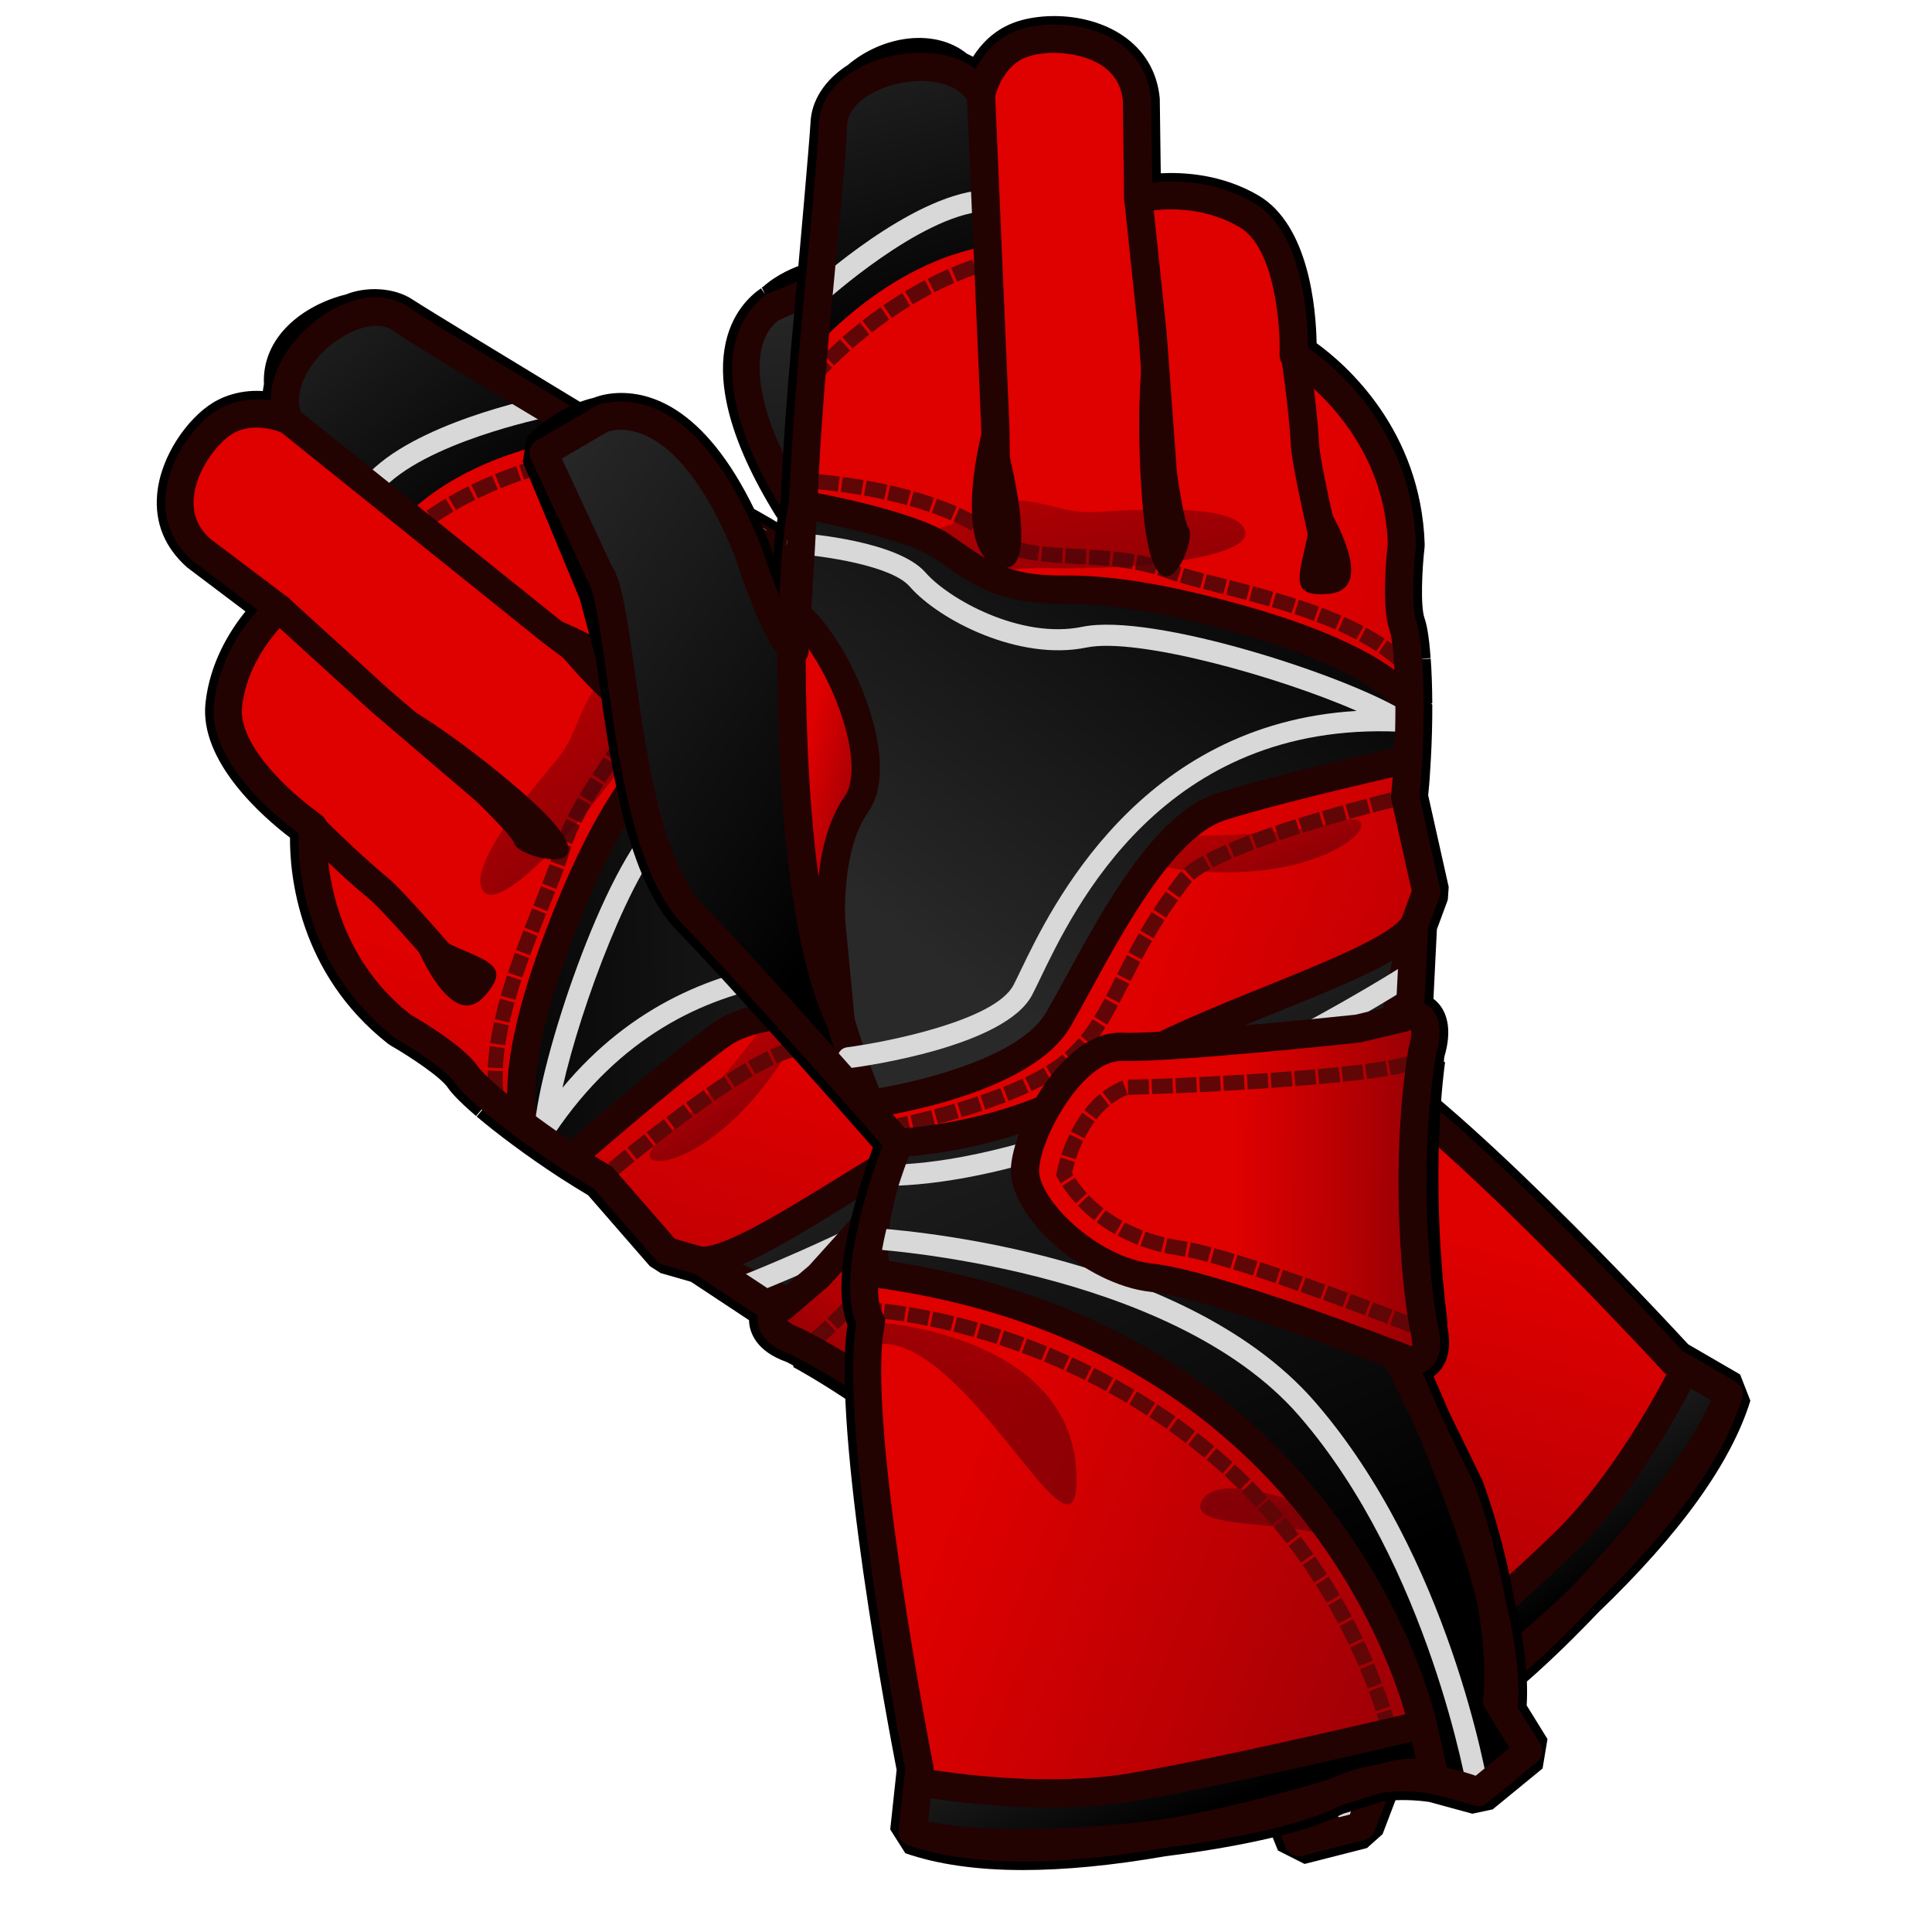 <?xml version="1.0" encoding="utf-8"?>
<!-- Generator: Adobe Illustrator 15.0.0, SVG Export Plug-In . SVG Version: 6.00 Build 0)  -->
<!DOCTYPE svg PUBLIC "-//W3C//DTD SVG 1.1//EN" "http://www.w3.org/Graphics/SVG/1.1/DTD/svg11.dtd">
<svg version="1.1" id="レイヤー_1" xmlns="http://www.w3.org/2000/svg" xmlns:xlink="http://www.w3.org/1999/xlink" x="0px"
	 y="0px" width="64px" height="64px" viewBox="0 0 64 64" style="enable-background:new 0 0 64 64;" xml:space="preserve">
<g>
	<g>
		<path d="M43.215,61.746l-0.881-0.445l-0.491-1.217
			c-0.835-0.54-1.732-1.385-2.672-2.514c-1.406-1.467-2.389-2.963-2.43-3.025
			l-1.226-2.334c-0.21-0.354-0.42-0.713-0.625-1.069
			c-0.489,0.17-1.086-0.032-1.614-0.645c-0.058-0.017-0.122-0.063-0.165-0.101
			c-3.604-3.399-6.797-5.09-6.829-5.107l-0.001-0.052l-0.217-0.117
			c-1.027-0.358-1.228-0.99-1.249-1.331c-0.001-0.019-0.002-0.037-0.002-0.056
			l-1.923-1.272l-1.002-0.287l-0.359-0.229l-2.046-2.35
			c-0.313-0.186-0.644-0.394-0.977-0.608c-0.534-0.35-1.043-0.704-1.522-1.061
			c-0.472-0.349-0.863-0.659-1.194-0.94l0.316-0.371l-0.031-0.002l-0.306,0.356
			c-0.632-0.544-0.84-0.801-0.94-0.947c-0.239-0.348-1.265-1.031-1.883-1.384
			l-0.092-0.062c-2.985-2.344-3.255-5.639-3.248-6.828
			c-0.882-0.673-3.007-2.512-2.799-4.458c0.143-1.342,0.809-2.399,1.324-3.035
			l-1.93-1.457C5.454,18.137,5.125,17.315,5.205,16.386
			c0.111-1.301,1.028-2.535,1.833-3.036c0.488-0.303,1.088-0.437,1.669-0.395
			c0.009-0.074,0.021-0.148,0.036-0.224c-0.074-1.573,1.297-2.626,2.721-2.979
			c0.654-0.266,1.597-0.244,2.223,0.184c0.583,0.376,3.372,2.069,4.871,2.979
			l1.463,0.885c1.466,0.894,2.567,1.588,3.485,2.194l0.837,0.553
			c0.2,0.085,0.576,0.263,1.18,0.621l0.005,0.002
			c0.129,0.077,0.263,0.158,0.398,0.242c-0.137-0.201-0.227-0.328-0.229-0.331
			c-3.184-5.152-1.178-7.065-0.488-7.53l0.132,0.196l-0.107-0.226l0.039-0.017
			c0.917-0.821,2.214-0.966,2.359-0.98l0.713,0.359l2.546,4.217l1.351,1.676
			l0.402,0.386c2.146,2.094,4.816,4.701,5.205,7.085
			c0.355,2.199,1.574,7.823,1.927,9.44c0.131,0.038,0.284,0.084,0.456,0.138
			c0.174,0.055,0.304,0.096,0.42,0.136c0.746,0.25,1.38,0.497,1.93,0.754
			c1.234,0.566,2.034,1.148,2.429,1.77c3.075,1.606,10.042,9.103,10.915,10.049
			l1.718,0.997l0.339,0.869c-0.633,2.056-2.33,4.419-5.046,7.024
			c-0.866,0.913-3.099,3.171-4.598,3.887c-0.468,0.349-0.868,0.642-1.103,0.812
			c-0.343,0.34-0.667,0.796-0.938,1.326l-0.498,1.309L45.283,61.219L43.215,61.746z
			 M38.033,53.786c0.004,0,0.938,1.408,2.256,2.786
			c0.948,1.136,1.79,1.916,2.539,2.358l0.313,0.364l0.338,0.836l1.057-0.27
			l0.392-1.02c0.375-0.742,0.792-1.325,1.271-1.806l0.088-0.075
			c0.294-0.214,0.688-0.504,1.182-0.873l0.223-0.128
			c0.87-0.415,2.473-1.791,4.181-3.591c2.298-2.205,3.795-4.165,4.478-5.854
			l-1.45-0.879c-2.203-2.399-8.427-8.856-10.74-9.896l-0.378-0.38
			c-0.058-0.13-0.36-0.607-1.83-1.282c-0.503-0.234-1.085-0.462-1.785-0.696
			c-0.111-0.039-0.226-0.074-0.339-0.11c-0.529-0.166-0.863-0.252-0.873-0.254
			l-0.547-0.566c-0.065-0.299-1.618-7.354-2.039-9.963
			c-0.309-1.896-2.889-4.414-4.772-6.252l-0.463-0.453l-1.499-1.863l-2.301-3.812
			c-0.33,0.089-0.78,0.26-1.128,0.576l-0.158,0.109l0.001,0.003
			c-0.179,0.12-1.67,1.295,0.9,5.458l0,0c0.002,0,0.571,0.804,1.072,1.627
			l0.071,0.121c0.053,0.088,0.085,0.142,0.113,0.214l0.528,1.202l-1.127,0.908
			c-0.499-0.362-0.85-0.608-0.958-0.683l-0.035,0.02
			c-0.669-0.467-1.291-0.871-1.848-1.201l-0.003-0.002
			c-0.654-0.386-0.981-0.522-1.04-0.545l-0.502-0.311l-0.542-0.358
			c-0.903-0.597-1.993-1.283-3.427-2.159l-0.011-0.01l-0.001,0.002l-1.455-0.879
			c-1.613-0.979-4.308-2.615-4.926-3.014c-0.248-0.169-0.562-0.151-0.943-0.004
			c-0.713,0.183-1.749,0.674-1.667,1.536l-0.018,0.249
			c-0.062,0.252-0.051,0.477,0.029,0.667l-1.015,0.97l0,0
			c-0.001,0-0.917-0.287-1.412,0.022c-0.418,0.26-1.062,1.083-1.131,1.89
			c-0.039,0.452,0.11,0.821,0.454,1.127l2.547,1.919l0.037,1.167
			c-0.011,0.009-1.266,1.122-1.437,2.723c-0.129,1.208,1.81,2.836,2.499,3.311
			l0.321,0.692c-0.013,0.144-0.297,3.585,2.621,5.911
			c0.397,0.229,1.83,1.087,2.325,1.808c0.02,0.029,0.151,0.203,0.683,0.659
			l0.009,0.016l0.007-0.003c0.309,0.264,0.674,0.552,1.079,0.853
			c0.492,0.366,0.975,0.701,1.459,1.016l0.09,0.068
			c0.28,0.174,0.627,0.393,0.954,0.582l0.188,0.156l1.981,2.274l1.107,0.353
			l2.076,1.374c0.095,0.013,0.214,0.034,0.359,0.067l0.166,1.402
			c0.002-0.005,0.071-0.081,0.088-0.212c0.017-0.13-0.031-0.221-0.049-0.242
			c0.023,0.027,0.139,0.119,0.396,0.21l0.363,0.238
			c0.42,0.225,3.541,1.946,7.095,5.3c0.084,0.048,0.187,0.116,0.277,0.214
			c0.054,0.062,0.098,0.106,0.133,0.14l1.152-0.143
			c0.357,0.634,0.742,1.304,1.146,1.987L38.033,53.786L38.033,53.786z"/>
		<g>
			
				<linearGradient id="SVGID_1_" gradientUnits="userSpaceOnUse" x1="41.138" y1="45.933" x2="62.804" y2="54.516" gradientTransform="matrix(-0.603 0.798 0.798 0.603 18.405 -24.436)">
				<stop  offset="0" style="stop-color:#DF0000"/>
				<stop  offset="0.386" style="stop-color:#BD0003"/>
				<stop  offset="1" style="stop-color:#7F0009"/>
			</linearGradient>
			<path style="fill:url(#SVGID_1_);" d="M29.787,13.069l-2.084-3.796l-2.172,0.939
				c1.346-0.495-3.042,0.25,0.778,6.437c0,0,1.925,2.706,1.758,3.206
				c0,0-1.633-1.021-4.974-3.232c-3.343-2.21-8.316-5.027-9.83-6.066
				c-1.514-1.038-4.49,1.52-3.695,3.372c0,0-1.147-0.553-2.134,0.06
				c-0.984,0.612-2.342,2.824-0.78,4.214l2.594,1.958c0,0-1.488,1.278-1.694,3.212
				c-0.207,1.932,2.819,4.008,2.819,4.008s-0.396,3.984,2.945,6.608
				c0,0,1.68,0.957,2.128,1.609c0.447,0.65,2.774,2.407,4.521,3.414l2.126,2.442
				l1.113,0.318l2.23,1.476c0,0,2.85-0.044,9.579,6.396l2.352,4.491
				c0,0,2.271,3.491,4.935,5.082l0.726,1.803l2.068-0.527
				c0,0,0.628-2.763,2.916-3.855c2.287-1.095,8.192-7.392,9.25-10.455l-1.812-1.052
				c0,0-8.024-8.742-10.985-10.073c-0.695-1.569-5.327-2.766-5.327-2.766
				s-1.608-7.303-2.031-9.921C36.556,18.973,30.271,14.512,29.787,13.069z"/>
			<g>
				<path style="fill:#600606;" d="M19.763,15.3l-0.071-0.495
					c0.229-0.033,0.358-0.043,0.358-0.043l0.042,0.498
					C20.087,15.26,19.969,15.27,19.763,15.3z"/>
				<path style="fill:#600606;" d="M14.41,17.333l-0.283-0.412
					c0.21-0.145,0.423-0.279,0.635-0.405l0.255,0.431
					C14.813,17.067,14.61,17.196,14.41,17.333z M15.105,16.895l-0.25-0.433
					c0.221-0.128,0.442-0.246,0.663-0.355l0.223,0.447
					C15.529,16.66,15.317,16.773,15.105,16.895z M15.833,16.509l-0.22-0.449
					c0.231-0.113,0.459-0.215,0.684-0.309l0.193,0.461
					C16.274,16.302,16.054,16.401,15.833,16.509z M16.586,16.172l-0.189-0.463
					c0.239-0.098,0.474-0.186,0.702-0.265l0.164,0.473
					C17.042,15.993,16.816,16.078,16.586,16.172z M17.36,15.883l-0.16-0.474
					c0.248-0.084,0.488-0.157,0.715-0.222l0.137,0.481
					C17.832,15.731,17.601,15.802,17.36,15.883z M18.15,15.641l-0.132-0.482
					c0.26-0.071,0.505-0.131,0.727-0.18l0.108,0.488
					C18.639,15.514,18.403,15.572,18.15,15.641z M18.954,15.445l-0.104-0.489
					c0.293-0.062,0.544-0.106,0.738-0.136l0.076,0.494
					C19.478,15.343,19.237,15.385,18.954,15.445z"/>
				<path style="fill:#600606;" d="M14.041,17.599l-0.301-0.399
					c0.097-0.073,0.193-0.143,0.291-0.211l0.287,0.409
					C14.225,17.462,14.132,17.53,14.041,17.599z"/>
			</g>
			
				<linearGradient id="SVGID_2_" gradientUnits="userSpaceOnUse" x1="45.848" y1="60.158" x2="45.171" y2="63.029" gradientTransform="matrix(-0.603 0.798 0.798 0.603 18.405 -24.436)">
				<stop  offset="0" style="stop-color:#DF0000"/>
				<stop  offset="0.253" style="stop-color:#BD0002"/>
				<stop  offset="0.809" style="stop-color:#660007"/>
				<stop  offset="1" style="stop-color:#470009"/>
			</linearGradient>
			<path style="opacity:0.49;fill:url(#SVGID_2_);" d="M40.959,49.88c0,0,0.788-2.762,1.861-2.467
				c1.071,0.296-2.013,3.515-1.59,4.601
				C41.65,53.101,40.214,50.671,40.959,49.88z"/>
			<g>
				<path style="fill:#600606;" d="M23.347,17.216l-0.427-0.262
					c0.119-0.193,0.191-0.301,0.191-0.301l0.415,0.278
					C23.525,16.934,23.457,17.036,23.347,17.216z"/>
				<path style="fill:#600606;" d="M16.176,36.184c-0.016-0.172-0.024-0.347-0.024-0.524
					l0.003-0.194l0.5,0.016l-0.003,0.179c0,0.162,0.007,0.321,0.022,0.478
					L16.176,36.184z M16.658,35.386l-0.499-0.023
					c0.01-0.232,0.033-0.47,0.066-0.709l0.495,0.068
					C16.689,34.945,16.668,35.167,16.658,35.386z M16.733,34.627l-0.494-0.074
					c0.034-0.229,0.077-0.461,0.128-0.694l0.488,0.107
					C16.808,34.188,16.766,34.408,16.733,34.627z M16.877,33.871l-0.487-0.109
					c0.051-0.228,0.109-0.454,0.173-0.681l0.481,0.135
					C16.982,33.435,16.927,33.653,16.877,33.871z M17.071,33.121l-0.48-0.137
					c0.064-0.224,0.133-0.447,0.206-0.668l0.475,0.156
					C17.2,32.687,17.133,32.904,17.071,33.121z M17.302,32.38l-0.475-0.158
					c0.074-0.222,0.151-0.441,0.23-0.658l0.47,0.172
					C17.45,31.947,17.374,32.163,17.302,32.38z M17.56,31.644l-0.469-0.174
					c0.082-0.22,0.164-0.437,0.247-0.648l0.466,0.182
					C17.722,31.212,17.641,31.427,17.56,31.644z M17.84,30.912l-0.466-0.183
					c0.087-0.221,0.173-0.436,0.257-0.643l0.464,0.188
					C18.011,30.479,17.926,30.693,17.84,30.912z M18.131,30.183l-0.463-0.188
					l0.257-0.639l0.465,0.186L18.131,30.183z M18.426,29.45l-0.465-0.185
					c0.091-0.229,0.173-0.441,0.244-0.637l0.471,0.17
					C18.604,28.998,18.519,29.217,18.426,29.45z M18.709,28.703l-0.472-0.165
					c0.044-0.125,0.082-0.243,0.114-0.35c0.03-0.104,0.063-0.206,0.098-0.306
					l0.472,0.164c-0.032,0.093-0.062,0.188-0.09,0.283
					C18.797,28.444,18.756,28.569,18.709,28.703z M18.954,27.958l-0.47-0.172
					c0.083-0.226,0.177-0.445,0.279-0.656l0.45,0.217
					C19.118,27.544,19.031,27.747,18.954,27.958z M19.256,27.26l-0.448-0.222
					c0.106-0.213,0.219-0.42,0.337-0.621l0.432,0.253
					C19.464,26.861,19.356,27.058,19.256,27.26z M19.625,26.587l-0.43-0.256
					c0.121-0.204,0.246-0.4,0.37-0.592l0.42,0.271
					C19.865,26.197,19.744,26.389,19.625,26.587z M20.039,25.928l-0.419-0.272
					l0.378-0.577l0.419,0.273L20.039,25.928z M20.472,25.269l-0.42-0.271
					c0.127-0.197,0.248-0.388,0.354-0.575l0.435,0.248
					C20.729,24.865,20.604,25.064,20.472,25.269z M20.89,24.581l-0.438-0.241
					c0.12-0.219,0.21-0.411,0.274-0.588l0.471,0.17
					C21.124,24.124,21.023,24.34,20.89,24.581z M21.232,23.819l-0.477-0.152
					c0.063-0.197,0.094-0.375,0.094-0.545l0.499-0.062l0.001,0.062
					C21.35,23.344,21.311,23.572,21.232,23.819z M20.845,22.974L20.844,22.845
					c0-0.194,0.011-0.392,0.031-0.59l0.497,0.051
					c-0.019,0.182-0.028,0.362-0.028,0.54l0.001,0.118L20.845,22.974z
					 M21.383,22.211l-0.497-0.058c0.027-0.233,0.067-0.468,0.117-0.703l0.489,0.104
					C21.445,21.774,21.408,21.993,21.383,22.211z M21.513,21.461l-0.487-0.11
					c0.051-0.229,0.112-0.458,0.181-0.684l0.479,0.145
					C21.62,21.026,21.562,21.244,21.513,21.461z M21.713,20.719l-0.478-0.148
					c0.07-0.226,0.147-0.448,0.229-0.666l0.468,0.176
					C21.854,20.29,21.78,20.503,21.713,20.719z M21.966,19.991l-0.467-0.18
					c0.085-0.222,0.175-0.439,0.266-0.648l0.458,0.2
					C22.135,19.566,22.049,19.776,21.966,19.991z M22.263,19.274l-0.457-0.202
					c0.098-0.222,0.198-0.434,0.297-0.634l0.448,0.222
					C22.456,18.854,22.358,19.059,22.263,19.274z M22.595,18.572l-0.447-0.224
					c0.111-0.223,0.221-0.431,0.324-0.619l0.438,0.24
					C22.811,18.152,22.704,18.354,22.595,18.572z M22.958,17.884l-0.438-0.242
					c0.134-0.241,0.254-0.446,0.351-0.605l0.428,0.259
					C23.205,17.45,23.087,17.649,22.958,17.884z"/>
				<path style="fill:#600606;" d="M16.247,36.668c-0.024-0.12-0.044-0.242-0.059-0.366
					l0.497-0.059c0.013,0.11,0.03,0.219,0.052,0.325L16.247,36.668z"/>
			</g>
			<g>
				<path style="fill:#600606;" d="M44.194,35.248l-0.432-0.254
					c0.119-0.202,0.189-0.307,0.189-0.307l0.416,0.277
					C44.365,34.969,44.302,35.065,44.194,35.248z"/>
				<path style="fill:#600606;" d="M45.043,57.109c-0.12-0.146-0.268-0.336-0.436-0.566
					l0.404-0.295c0.162,0.223,0.304,0.404,0.418,0.545L45.043,57.109z
					 M44.547,56.459c-0.123-0.174-0.259-0.368-0.401-0.584l0.418-0.275
					C44.702,55.81,44.834,56,44.955,56.17L44.547,56.459z M44.089,55.789
					c-0.12-0.186-0.246-0.387-0.375-0.601l0.43-0.258
					c0.125,0.21,0.247,0.405,0.365,0.587L44.089,55.789z M43.662,55.101
					c-0.114-0.195-0.231-0.401-0.348-0.618l0.439-0.236
					c0.114,0.211,0.228,0.411,0.34,0.601L43.662,55.101z M43.266,54.394
					c-0.107-0.201-0.216-0.412-0.322-0.632l0.449-0.219
					c0.104,0.214,0.209,0.419,0.314,0.614L43.266,54.394z M42.9,53.671
					c-0.101-0.207-0.199-0.422-0.297-0.645L43.062,52.827
					c0.094,0.217,0.19,0.426,0.287,0.627L42.9,53.671z M42.563,52.934
					c-0.091-0.212-0.182-0.431-0.269-0.656l0.467-0.18
					c0.085,0.22,0.172,0.433,0.261,0.639L42.563,52.934z M42.259,52.184
					c-0.083-0.216-0.163-0.439-0.241-0.668l0.475-0.16
					c0.074,0.223,0.152,0.438,0.233,0.648L42.259,52.184z M41.985,51.421
					c-0.073-0.221-0.145-0.446-0.212-0.677l0.48-0.141
					c0.065,0.225,0.135,0.444,0.206,0.659L41.985,51.421z M41.745,50.646
					c-0.064-0.224-0.126-0.452-0.184-0.686l0.486-0.119
					c0.056,0.226,0.115,0.448,0.178,0.666L41.745,50.646z M41.539,49.863
					c-0.055-0.228-0.105-0.458-0.153-0.692l0.49-0.1
					c0.046,0.229,0.097,0.453,0.149,0.675L41.539,49.863z M41.366,49.072
					c-0.046-0.23-0.086-0.463-0.123-0.7l0.494-0.076
					c0.035,0.229,0.075,0.456,0.119,0.679L41.366,49.072z M41.229,48.272
					c-0.035-0.23-0.065-0.465-0.092-0.702l0.496-0.057
					c0.026,0.231,0.057,0.46,0.09,0.685L41.229,48.272z M41.124,47.468
					C41.101,47.235,41.08,47,41.064,46.762L41.562,46.729
					c0.016,0.232,0.036,0.462,0.06,0.688L41.124,47.468z M41.058,46.661
					l-0.018-0.337c-0.006-0.125-0.01-0.249-0.013-0.372l0.5-0.012
					c0.003,0.119,0.007,0.239,0.013,0.361l0.018,0.328L41.058,46.661z
					 M41.025,45.853c-0.003-0.136-0.004-0.271-0.004-0.404l0.002-0.304l0.5,0.006
					l-0.002,0.298c0,0.13,0.001,0.261,0.004,0.393L41.025,45.853z M41.525,45.051
					l-0.5-0.008c0.004-0.239,0.013-0.476,0.025-0.709l0.5,0.027
					C41.538,44.589,41.529,44.819,41.525,45.051z M41.557,44.263l-0.5-0.029
					c0.015-0.238,0.032-0.474,0.054-0.706l0.498,0.047
					C41.587,43.801,41.569,44.03,41.557,44.263z M41.617,43.476l-0.498-0.049
					c0.023-0.239,0.051-0.473,0.08-0.703l0.496,0.064
					C41.666,43.013,41.64,43.242,41.617,43.476z M41.708,42.69l-0.496-0.068
					c0.033-0.236,0.068-0.47,0.107-0.698l0.492,0.082
					C41.774,42.23,41.739,42.458,41.708,42.69z M41.829,41.908l-0.492-0.084
					c0.04-0.236,0.085-0.469,0.132-0.696l0.49,0.102
					C41.912,41.451,41.869,41.678,41.829,41.908z M41.979,41.133l-0.49-0.104
					c0.05-0.235,0.104-0.465,0.158-0.689l0.486,0.119
					C42.079,40.678,42.027,40.903,41.979,41.133z M42.157,40.364l-0.484-0.123
					c0.059-0.233,0.12-0.462,0.184-0.683l0.48,0.137
					C42.275,39.912,42.216,40.135,42.157,40.364z M42.365,39.6l-0.48-0.139
					c0.067-0.233,0.138-0.459,0.209-0.677l0.475,0.154
					C42.499,39.152,42.431,39.372,42.365,39.6z M42.6,38.846L42.125,38.689
					c0.076-0.232,0.154-0.456,0.233-0.67l0.469,0.174
					C42.75,38.401,42.674,38.619,42.6,38.846z M42.862,38.099l-0.469-0.174
					c0.085-0.23,0.172-0.451,0.258-0.66l0.463,0.191
					C43.03,37.659,42.945,37.874,42.862,38.099z M43.151,37.365l-0.461-0.193
					c0.097-0.23,0.191-0.447,0.283-0.648l0.455,0.207
					C43.339,36.928,43.246,37.139,43.151,37.365z M43.469,36.641l-0.453-0.209
					c0.108-0.236,0.214-0.449,0.311-0.639l0.445,0.227
					C43.677,36.205,43.575,36.412,43.469,36.641z M43.816,35.933l-0.443-0.23
					c0.132-0.254,0.248-0.464,0.342-0.624l0.432,0.25
					C44.057,35.484,43.944,35.687,43.816,35.933z"/>
				<path style="fill:#600606;" d="M45.354,57.475c0,0-0.087-0.093-0.236-0.272l0.385-0.32
					c0.135,0.163,0.214,0.248,0.217,0.251L45.354,57.475z"/>
			</g>
			
				<linearGradient id="SVGID_3_" gradientUnits="userSpaceOnUse" x1="31.023" y1="12.124" x2="33.939" y2="24.207" gradientTransform="matrix(-0.603 0.798 0.798 0.603 18.405 -24.436)">
				<stop  offset="0" style="stop-color:#292929"/>
				<stop  offset="0.843" style="stop-color:#070707"/>
				<stop  offset="1" style="stop-color:#000000"/>
			</linearGradient>
			<path style="fill:url(#SVGID_3_);" d="M19.64,14.446c0,0-3.774,0.268-6.182,2.627
				c0,0-3.77-2.307-3.959-4.286c-0.188-1.979,2.862-2.813,3.764-2.233
				C14.164,11.136,19.64,14.446,19.64,14.446z"/>
			
				<linearGradient id="SVGID_4_" gradientUnits="userSpaceOnUse" x1="18.523" y1="30.496" x2="32.591" y2="41.089" gradientTransform="matrix(-0.603 0.798 0.798 0.603 18.405 -24.436)">
				<stop  offset="0" style="stop-color:#292929"/>
				<stop  offset="0.843" style="stop-color:#070707"/>
				<stop  offset="1" style="stop-color:#000000"/>
			</linearGradient>
			<path style="fill:url(#SVGID_4_);" d="M27.703,9.272c0,0-2.739,0.25-2.775,2.608
				c-0.037,2.361,2.572,6.597,2.572,6.597l0.571,1.303c0,0,9.885,7.832,10.127,10.218
				l-1.241-8.165l-6.682-8.302L27.703,9.272z"/>
			
				<linearGradient id="SVGID_5_" gradientUnits="userSpaceOnUse" x1="37.589" y1="49.072" x2="35.281" y2="58.865" gradientTransform="matrix(-0.603 0.798 0.798 0.603 18.405 -24.436)">
				<stop  offset="0" style="stop-color:#DF0000"/>
				<stop  offset="0.253" style="stop-color:#BD0002"/>
				<stop  offset="0.809" style="stop-color:#660007"/>
				<stop  offset="1" style="stop-color:#470009"/>
			</linearGradient>
			<path style="opacity:0.49;fill:url(#SVGID_5_);" d="M44.466,35.057c0,0-3.74,5.623,0.127,8.544
				c2.862,2.161-1.75-5.84,0.402-7.993L44.466,35.057z"/>
			
				<linearGradient id="SVGID_6_" gradientUnits="userSpaceOnUse" x1="42.715" y1="37.293" x2="44.214" y2="42.291" gradientTransform="matrix(-0.603 0.798 0.798 0.603 18.405 -24.436)">
				<stop  offset="0" style="stop-color:#DF0000"/>
				<stop  offset="0.253" style="stop-color:#BD0002"/>
				<stop  offset="0.809" style="stop-color:#660007"/>
				<stop  offset="1" style="stop-color:#470009"/>
			</linearGradient>
			<path style="opacity:0.49;fill:url(#SVGID_6_);" d="M27.262,31.29c0,0-3.463,5.002-5.161,6.277
				c-1.697,1.282,0.643,1.46,2.945-1.27
				C27.351,33.569,27.262,31.29,27.262,31.29z"/>
			<path style="fill:#D8D8D8;" d="M12.361,16.386c-0.082,0-0.164-0.029-0.23-0.087
				c-0.146-0.127-0.16-0.349-0.033-0.494c1.563-1.784,5.706-2.631,5.881-2.666
				c0.188-0.039,0.374,0.085,0.412,0.274c0.038,0.189-0.085,0.374-0.274,0.412
				c-0.041,0.008-4.086,0.835-5.493,2.44
				C12.555,16.346,12.458,16.386,12.361,16.386z"/>
			<g>
				<polygon style="fill:#600606;" points="20.131,39.201 19.807,38.82 20.076,38.596 
					20.394,38.98 				"/>
				<path style="fill:#600606;" d="M20.47,38.918l-0.318-0.385
					c0.146-0.121,0.334-0.274,0.553-0.452l0.314,0.389
					C20.801,38.646,20.615,38.799,20.47,38.918z M21.098,38.406l-0.313-0.389
					c0.17-0.138,0.358-0.287,0.56-0.444l0.309,0.393
					C21.453,38.123,21.267,38.271,21.098,38.406z M21.732,37.905l-0.308-0.395
					c0.18-0.141,0.37-0.286,0.565-0.436l0.303,0.398
					C22.098,37.621,21.91,37.767,21.732,37.905z M22.373,37.411l-0.302-0.398
					c0.187-0.142,0.378-0.285,0.572-0.427l0.296,0.402
					C22.747,37.13,22.557,37.271,22.373,37.411z M23.021,36.93l-0.295-0.404
					c0.193-0.141,0.388-0.28,0.583-0.416l0.285,0.41
					C23.402,36.653,23.21,36.791,23.021,36.93z M23.677,36.463l-0.284-0.412
					c0.2-0.138,0.398-0.272,0.595-0.4l0.273,0.418
					C24.068,36.194,23.873,36.327,23.677,36.463z M24.345,36.014L24.073,35.594
					c0.209-0.136,0.415-0.264,0.613-0.381l0.254,0.432
					C24.747,35.758,24.548,35.882,24.345,36.014z M25.026,35.595l-0.25-0.434
					c0.226-0.13,0.441-0.246,0.644-0.344l0.217,0.451
					C25.445,35.36,25.24,35.471,25.026,35.595z M32.463,35.555
					c-0.15,0-0.301-0.005-0.452-0.016l0.033-0.498
					c0.227,0.015,0.452,0.02,0.679,0.007l0.026,0.5
					C32.655,35.553,32.559,35.555,32.463,35.555z M32.855,35.541l-0.034-0.498
					c0.227-0.016,0.445-0.046,0.668-0.093l0.104,0.488
					C33.347,35.491,33.105,35.524,32.855,35.541z M31.907,35.531
					c-0.237-0.019-0.476-0.048-0.721-0.084l0.072-0.494
					c0.234,0.034,0.462,0.062,0.688,0.08L31.907,35.531z M31.085,35.433
					c-0.199-0.03-0.403-0.063-0.614-0.099l-0.091-0.015l0.082-0.494l0.091,0.016
					c0.208,0.034,0.409,0.067,0.606,0.098L31.085,35.433z M33.698,35.415
					l-0.117-0.486c0.192-0.046,0.406-0.117,0.636-0.213l0.191,0.463
					C34.154,35.283,33.915,35.363,33.698,35.415z M30.279,35.302
					c-0.223-0.037-0.454-0.075-0.695-0.111l0.073-0.494
					c0.245,0.036,0.479,0.074,0.706,0.113L30.279,35.302z M25.724,35.228
					l-0.209-0.455c0.281-0.129,0.518-0.212,0.723-0.254l0.1,0.49
					C26.173,35.042,25.966,35.116,25.724,35.228z M29.484,35.176
					c-0.222-0.032-0.453-0.063-0.695-0.091l0.056-0.496
					c0.248,0.027,0.485,0.059,0.712,0.093L29.484,35.176z M34.506,35.138
					l-0.199-0.459c0.204-0.088,0.411-0.19,0.62-0.303l0.236,0.441
					C34.941,34.936,34.722,35.044,34.506,35.138z M28.689,35.075
					c-0.222-0.024-0.454-0.045-0.696-0.061l0.031-0.498
					c0.25,0.016,0.489,0.036,0.718,0.061L28.689,35.075z M27.894,35.01
					c-0.224-0.013-0.456-0.021-0.699-0.025l0.008-0.5
					c0.25,0.004,0.489,0.013,0.719,0.025L27.894,35.01z M26.42,34.995
					l-0.063-0.496c0.047-0.006,0.092-0.01,0.135-0.011
					c0.16-0.004,0.314-0.006,0.466-0.006l0.146,0.001l-0.011,0.5l-0.135-0.001
					c-0.147,0-0.298,0.002-0.453,0.006C26.478,34.989,26.449,34.991,26.42,34.995z
					 M35.254,34.768l-0.24-0.438c0.199-0.11,0.4-0.229,0.599-0.354l0.266,0.424
					C35.672,34.529,35.463,34.653,35.254,34.768z M35.966,34.345l-0.268-0.422
					c0.198-0.126,0.394-0.257,0.584-0.389l0.283,0.412
					C36.371,34.08,36.17,34.215,35.966,34.345z M36.649,33.887l-0.287-0.41
					c0.197-0.138,0.387-0.276,0.567-0.412l0.301,0.398
					C37.046,33.603,36.851,33.745,36.649,33.887z M37.313,33.402l-0.303-0.398
					c0.199-0.151,0.386-0.297,0.555-0.433l0.314,0.39
					C37.707,33.1,37.517,33.248,37.313,33.402z M37.958,32.896l-0.314-0.39
					c0.215-0.173,0.398-0.327,0.541-0.45l0.326,0.38
					C38.364,32.562,38.177,32.72,37.958,32.896z"/>
				<path style="fill:#600606;" d="M38.594,32.365l-0.326-0.378
					c0.161-0.14,0.253-0.224,0.255-0.225l0.336,0.369
					C38.858,32.132,38.764,32.219,38.594,32.365z"/>
			</g>
			
				<linearGradient id="SVGID_7_" gradientUnits="userSpaceOnUse" x1="36.858" y1="22.03" x2="39.108" y2="32.36" gradientTransform="matrix(-0.603 0.798 0.798 0.603 18.405 -24.436)">
				<stop  offset="0" style="stop-color:#DF0000"/>
				<stop  offset="0.253" style="stop-color:#BD0002"/>
				<stop  offset="0.809" style="stop-color:#660007"/>
				<stop  offset="1" style="stop-color:#470009"/>
			</linearGradient>
			<path style="opacity:0.49;fill:url(#SVGID_7_);" d="M22.94,20.266c0,0-0.198,0.783-2.048,1.654
				c-1.848,0.871-1.45,2.046-2.464,3.264c-1.012,1.218-2.987,3.591-2.415,4.337
				c0.573,0.746,3.246-2.219,4.805-4.443c1.559-2.225,2.34-1.96,2.34-1.96
				L22.94,20.266z"/>
			<path style="fill:#230202;" d="M20.871,23.349c-0.098,0-0.197-0.031-0.281-0.095l-2.659-2.009
				l-8.655-6.954c-0.201-0.162-0.233-0.457-0.072-0.658
				c0.162-0.201,0.455-0.234,0.658-0.072l8.644,6.945l2.648,2.001
				c0.206,0.156,0.247,0.449,0.091,0.655
				C21.152,23.285,21.012,23.349,20.871,23.349z"/>
			<path style="fill:#230202;" d="M17.856,28.172c-0.108,0-0.216-0.037-0.304-0.112L12.285,23.559
				l-3.352-3.054c-0.191-0.174-0.205-0.47-0.031-0.661
				c0.175-0.191,0.471-0.203,0.661-0.031l3.34,3.044l5.256,4.491
				c0.196,0.167,0.22,0.463,0.052,0.659C18.119,28.117,17.988,28.172,17.856,28.172
				z"/>
			<path style="fill:#230202;" d="M15.213,32.837c-0.132,0-0.263-0.056-0.355-0.164
				c-0.84-0.983-2.223-2.556-2.588-2.858c-1.156-0.956-2.403-2.226-2.456-2.279
				c-0.181-0.184-0.178-0.48,0.007-0.661c0.184-0.181,0.479-0.179,0.661,0.007
				c0.013,0.013,1.266,1.289,2.384,2.213c0.545,0.451,2.484,2.715,2.703,2.972
				c0.168,0.196,0.145,0.492-0.052,0.659
				C15.429,32.8,15.321,32.837,15.213,32.837z"/>
			<g>
				
					<linearGradient id="SVGID_8_" gradientUnits="userSpaceOnUse" x1="32.312" y1="43.426" x2="44.561" y2="27.927" gradientTransform="matrix(-0.603 0.798 0.798 0.603 18.404 -24.436)">
					<stop  offset="0" style="stop-color:#292929"/>
					<stop  offset="0.843" style="stop-color:#070707"/>
					<stop  offset="1" style="stop-color:#000000"/>
				</linearGradient>
				<path style="fill:url(#SVGID_8_);" d="M23.99,17.214c0,0-1.56,3.188-1.614,4.505
					c-0.055,1.316,0.092,2.366-1.264,4.161c-1.355,1.797-2.398,4.559-2.785,5.626
					c-0.387,1.066-1.422,4.091-0.931,5.794l1.517,1.057c0,0,3.041-2.665,4.925-4.055
					c1.885-1.389,6.459-0.438,8.884-0.174c2.432,0.264,5.938-3.366,5.938-3.366
					s-2.425-4.433-7.602-8.649C25.889,17.897,23.99,17.214,23.99,17.214z"/>
				<path style="fill:#230202;" d="M18.913,38.825c-0.093,0-0.187-0.027-0.267-0.084
					l-1.517-1.057c-0.088-0.062-0.152-0.151-0.182-0.254
					c-0.464-1.608,0.255-4.196,0.941-6.083c0.896-2.475,1.881-4.463,2.851-5.748
					c1.108-1.466,1.129-2.337,1.156-3.439l0.014-0.459
					c0.057-1.375,1.498-4.356,1.662-4.691c0.104-0.214,0.355-0.316,0.578-0.234
					c0.081,0.029,2.033,0.758,7.206,4.977c5.188,4.225,7.616,8.603,7.716,8.787
					c0.099,0.18,0.068,0.402-0.074,0.549c-0.139,0.144-3.432,3.523-6.014,3.523
					c-0,0,0,0-0,0c-0.104,0-0.208-0.006-0.31-0.017
					c-0.409-0.044-0.877-0.108-1.384-0.177c-1.257-0.171-2.822-0.384-4.202-0.384
					c-1.39,0-2.389,0.218-2.971,0.646c-1.847,1.361-4.864,4.003-4.895,4.029
					C19.134,38.786,19.023,38.825,18.913,38.825z M17.807,37.017l1.074,0.748
					c0.795-0.69,3.112-2.682,4.68-3.838c0.756-0.558,1.91-0.829,3.525-0.829
					c1.443,0,3.043,0.218,4.328,0.393c0.498,0.067,0.958,0.13,1.359,0.174
					c1.691,0.173,4.205-1.914,5.301-2.977c-0.641-1.057-3.034-4.729-7.311-8.211
					c-3.756-3.063-5.772-4.242-6.55-4.642c-0.496,1.067-1.334,3.037-1.37,3.904
					l-0.014,0.444c-0.028,1.169-0.056,2.274-1.345,3.98
					c-0.914,1.211-1.854,3.114-2.718,5.503
					C17.907,34.034,17.569,35.922,17.807,37.017z"/>
			</g>
			<path style="fill:#D8D8D8;" d="M18.058,37.739c-0.038,0-0.076-0.006-0.113-0.019
				c-0.15-0.052-0.247-0.197-0.236-0.355c0.155-2.225,2.286-8.698,4.065-10.305
				c1.55-1.398,1.879-4.118,1.628-5.247c-0.304-1.356,1.266-3.9,1.446-4.186
				c0.103-0.163,0.318-0.213,0.482-0.109c0.164,0.103,0.212,0.319,0.11,0.482
				c-0.446,0.708-1.56,2.748-1.355,3.66c0.323,1.45-0.148,4.391-1.842,5.919
				c-1.266,1.144-2.989,5.685-3.61,8.454c4.604-5.54,11.229-4.305,13.5-3.88
				c0.225,0.042,0.414,0.077,0.56,0.099c1.324,0.208,4-2.258,4.923-3.222
				c0.135-0.14,0.356-0.145,0.495-0.01c0.14,0.133,0.145,0.355,0.011,0.495
				c-0.366,0.381-3.63,3.707-5.533,3.43c-0.151-0.022-0.348-0.059-0.584-0.103
				c-2.547-0.475-9.317-1.738-13.656,4.742
				C18.283,37.684,18.172,37.739,18.058,37.739z"/>
			<g>
				
					<linearGradient id="SVGID_9_" gradientUnits="userSpaceOnUse" x1="37.285" y1="40.339" x2="47.451" y2="65.254" gradientTransform="matrix(-0.603 0.798 0.798 0.603 18.404 -24.436)">
					<stop  offset="0" style="stop-color:#292929"/>
					<stop  offset="0.843" style="stop-color:#070707"/>
					<stop  offset="1" style="stop-color:#000000"/>
				</linearGradient>
				<path style="fill:url(#SVGID_9_);" d="M39.139,32.291c0,0-2.35,2.974-5.817,4.247
					c-3.466,1.273-8.379,5.29-10.113,5.234c0,0,9.584,4.099,11.564,7.639
					c1.977,3.535,4.927,8.546,7.674,10.166l0.583,1.443l2.068-0.527l0.534-1.386
					l-1.234-1.418c0,0-8.773-9.678-1.347-23.386
					C43.051,34.303,42.473,33.133,39.139,32.291z"/>
				<path style="fill:#230202;" d="M43.029,61.487c-0.187,0-0.361-0.112-0.434-0.293
					l-0.525-1.299c-2.668-1.669-5.389-6.113-7.706-10.257
					c-1.88-3.362-11.245-7.396-11.34-7.438c-0.207-0.088-0.321-0.312-0.272-0.531
					c0.048-0.219,0.235-0.367,0.472-0.366l0,0c0.823,0,2.702-1.158,4.52-2.279
					c1.759-1.085,3.754-2.315,5.417-2.927c3.297-1.209,5.589-4.068,5.611-4.097
					c0.115-0.145,0.302-0.208,0.481-0.164c3.444,0.87,4.148,2.119,4.217,2.259
					c0.067,0.136,0.064,0.296-0.008,0.43
					c-7.186,13.264,1.196,22.755,1.282,22.849l1.24,1.426
					c0.114,0.13,0.146,0.313,0.084,0.475l-0.534,1.386
					c-0.055,0.142-0.174,0.248-0.321,0.285l-2.068,0.527
					C43.106,61.482,43.067,61.487,43.029,61.487z M24.597,41.883
					c2.676,1.242,8.961,4.396,10.584,7.299c2.162,3.867,4.969,8.497,7.503,9.991
					c0.089,0.053,0.158,0.133,0.196,0.229l0.43,1.064l1.438-0.367l0.346-0.897
					l-1.049-1.206c-0.083-0.091-8.789-9.947-1.549-23.647
					c-0.293-0.302-1.132-0.971-3.188-1.529c-0.648,0.75-2.813,3.053-5.825,4.158
					c-1.575,0.578-3.526,1.782-5.249,2.844C26.808,40.7,25.577,41.46,24.597,41.883
					z"/>
			</g>
			<path style="fill:#D8D8D8;" d="M45.098,60.842c-0.091,0-0.182-0.035-0.25-0.104
				c-0.222-0.227-5.452-5.627-6.951-12.24
				c-1.509-6.659,3.845-14.942,4.073-15.292c0.106-0.163,0.324-0.206,0.484-0.102
				c0.162,0.105,0.207,0.323,0.102,0.484c-0.055,0.083-5.42,8.387-3.976,14.755
				c1.454,6.416,6.715,11.851,6.768,11.904c0.136,0.139,0.133,0.36-0.005,0.495
				C45.274,60.809,45.186,60.842,45.098,60.842z"/>
			<g>
				
					<linearGradient id="SVGID_10_" gradientUnits="userSpaceOnUse" x1="39.505" y1="67.238" x2="41.971" y2="73.283" gradientTransform="matrix(-0.603 0.798 0.798 0.603 18.404 -24.436)">
					<stop  offset="0" style="stop-color:#292929"/>
					<stop  offset="0.843" style="stop-color:#070707"/>
					<stop  offset="1" style="stop-color:#000000"/>
				</linearGradient>
				<path style="fill:url(#SVGID_10_);" d="M55.824,45.341c0,0-1.676,3.5-4.029,5.791
					c-2.358,2.291-7.397,6.557-7.397,6.557l1.234,1.418
					c0,0-0.191-0.612,1.096-1.54c1.286-0.93,9.021-6.473,10.536-11.385
					L55.824,45.341z"/>
				<path style="fill:#230202;" d="M45.66,59.592c-0.142,0-0.284-0.066-0.381-0.179
					l-1.234-1.418c-0.082-0.094-0.123-0.218-0.114-0.342
					c0.01-0.125,0.069-0.241,0.165-0.322c0.05-0.042,5.054-4.281,7.373-6.535
					c2.265-2.203,3.917-5.623,3.934-5.657c0.057-0.118,0.16-0.207,0.285-0.245
					c0.126-0.038,0.261-0.022,0.373,0.043L57.5,45.777
					c0.188,0.11,0.274,0.335,0.211,0.542c-1.344,4.354-7.257,9.132-10.662,11.592
					c-0.973,0.701-0.96,1.101-0.959,1.104c0.065,0.212-0.031,0.416-0.225,0.523
					C45.802,59.575,45.731,59.592,45.66,59.592z M45.061,57.738l0.383,0.439
					c0.192-0.291,0.507-0.627,1.011-0.991c5.462-3.945,9.148-7.841,10.244-10.794
					l-0.681-0.397c-0.541,1.036-1.99,3.616-3.896,5.472
					C50.146,53.387,46.261,56.716,45.061,57.738z"/>
			</g>
			<path style="fill:#D8D8D8;" d="M24.854,42.869c-0.14,0-0.272-0.085-0.326-0.224
				c-0.07-0.18,0.02-0.383,0.2-0.452c0.111-0.043,11.132-4.354,15.236-9.784
				c0.118-0.155,0.338-0.184,0.49-0.068c0.154,0.117,0.185,0.336,0.068,0.49
				c-4.225,5.59-15.082,9.837-15.542,10.015
				C24.938,42.862,24.896,42.869,24.854,42.869z"/>
			<g>
				
					<linearGradient id="SVGID_11_" gradientUnits="userSpaceOnUse" x1="29.384" y1="39.702" x2="32.303" y2="40.406" gradientTransform="matrix(-0.603 0.798 0.798 0.603 18.404 -24.436)">
					<stop  offset="0" style="stop-color:#DF0000"/>
					<stop  offset="0.386" style="stop-color:#BD0003"/>
					<stop  offset="1" style="stop-color:#7F0009"/>
				</linearGradient>
				<path style="fill:url(#SVGID_11_);" d="M27.038,19.001c0,0,7.957,5.464,10.03,9.376
					l-2.482-2.22c0,0-1.892-1.607-3.654-1.645
					C29.167,24.479,26.985,20.731,27.038,19.001z"/>
				<path style="fill:#230202;" d="M37.068,28.845c-0.111,0-0.224-0.04-0.312-0.119
					l-2.482-2.22c-0.009-0.007-1.78-1.493-3.353-1.525
					c-0.668-0.013-1.373-0.404-2.095-1.163c-1.263-1.328-2.296-3.54-2.256-4.831
					c0.005-0.171,0.103-0.326,0.256-0.403c0.153-0.077,0.335-0.065,0.476,0.031
					c0.326,0.224,7.938,5.48,10.121,9.436c0.082,0.084,0.132,0.199,0.132,0.326
					c0,0.258-0.209,0.468-0.468,0.468C37.082,28.845,37.075,28.844,37.068,28.845z
					 M27.679,20.033c0.32,1.035,1.04,2.313,1.826,3.141
					c0.528,0.555,1.038,0.865,1.436,0.872c0.964,0.021,1.941,0.451,2.682,0.881
					C31.519,22.901,28.998,20.993,27.679,20.033z"/>
			</g>
			<path style="fill:#230202;" d="M17.48,20.319c0,0,3.804,5.169,4.349,3.285
				C22.376,21.72,16.748,19.767,17.48,20.319z"/>
			<path style="fill:#230202;" d="M11.343,22.362c0,0,5.571,5.067,5.701,5.589
				c0.129,0.521,3.84,1.379,0.176-1.773
				C13.555,23.026,11.343,22.362,11.343,22.362z"/>
			<path style="fill:#230202;" d="M13.359,30.262c0,0,1.379,4.197,2.691,2.737
				C17.362,31.541,15.087,31.898,13.359,30.262z"/>
			<path style="fill:#230202;" d="M43.029,61.487c-0.188,0-0.361-0.112-0.434-0.293l-0.668-1.659
				c-2.665-1.659-4.857-5.002-4.95-5.146l-2.339-4.461
				c-6.376-6.089-9.173-6.214-9.201-6.214c-0.089-0.002-0.182-0.028-0.255-0.078
				l-2.172-1.436l-1.044-0.299c-0.087-0.024-0.165-0.074-0.224-0.143l-2.076-2.384
				c-1.661-0.968-4.084-2.757-4.605-3.515c-0.282-0.41-1.361-1.118-1.975-1.468
				c-3.075-2.409-3.223-5.792-3.195-6.783c-0.761-0.563-3.006-2.395-2.803-4.289
				c0.154-1.451,0.953-2.552,1.451-3.11l-2.167-1.637
				c-0.662-0.587-0.958-1.327-0.886-2.164c0.104-1.21,0.954-2.356,1.701-2.821
				c0.519-0.322,1.22-0.411,1.779-0.321c-0-0.523,0.18-1.075,0.535-1.613
				c0.702-1.064,1.914-1.808,2.947-1.808c0.405,0,0.768,0.108,1.08,0.322
				c0.661,0.454,2.021,1.269,3.595,2.213c2.044,1.226,4.361,2.615,6.228,3.849
				c1.66,1.099,2.902,1.906,3.729,2.438c-0.323-0.532-0.747-1.181-1.152-1.75
				c-2.718-4.4-1.469-6.317-0.804-6.938c0.048-0.086,0.124-0.157,0.221-0.199
				l0.081-0.035c0.129-0.08,0.22-0.111,0.291-0.123l1.8-0.781
				c0.219-0.097,0.479-0.008,0.596,0.204l2.084,3.796
				c0.175,0.501,1.223,1.522,2.236,2.51c2.122,2.069,4.763,4.644,5.136,6.94
				c0.369,2.288,1.668,8.261,1.966,9.619c1.062,0.296,4.42,1.332,5.273,2.789
				c3.021,1.509,10.214,9.271,10.938,10.059l1.751,1.017
				c0.193,0.112,0.28,0.346,0.208,0.557c-1.079,3.125-6.98,9.523-9.49,10.725
				c-2.061,0.984-2.656,3.512-2.662,3.537c-0.039,0.171-0.17,0.307-0.341,0.35
				l-2.068,0.527C43.106,61.482,43.067,61.487,43.029,61.487z M37.783,53.918
				c0.003,0,2.225,3.383,4.761,4.897c0.087,0.052,0.155,0.132,0.193,0.227
				l0.573,1.423l1.408-0.358c0.235-0.774,1.051-2.916,3.094-3.892
				c1.986-0.951,7.524-6.704,8.87-9.829l-1.466-0.852
				c-0.041-0.023-0.078-0.054-0.11-0.088c-0.079-0.087-7.992-8.687-10.832-9.963
				c-0.105-0.048-0.189-0.132-0.236-0.237c-0.439-0.991-3.31-2.062-5.017-2.503
				c-0.17-0.044-0.302-0.18-0.34-0.352c-0.016-0.073-1.616-7.346-2.036-9.947
				c-0.323-1.993-2.948-4.552-4.866-6.421c-1.419-1.384-2.232-2.196-2.436-2.806
				l-1.846-3.347l-1.542,0.666c0,0,0.001,0,0.001,0
				c0.005,0-0.059,0.032-0.156,0.072c-0.821,0.567-1.15,2.464,0.905,5.794
				c2.046,2.875,1.863,3.42,1.803,3.6c-0.045,0.136-0.151,0.244-0.286,0.292
				C28.09,20.342,27.94,20.327,27.819,20.25c-0.016-0.01-1.676-1.049-4.984-3.239
				c-1.849-1.223-4.156-2.606-6.192-3.827c-1.588-0.952-2.959-1.774-3.644-2.244
				c-0.665-0.456-2.041,0.202-2.717,1.229c-0.217,0.329-0.542,0.971-0.284,1.572
				c0.077,0.18,0.035,0.388-0.106,0.522c-0.142,0.134-0.352,0.167-0.526,0.083
				c-0.002-0.001-0.394-0.183-0.873-0.183c-0.305,0-0.577,0.073-0.811,0.219
				c-0.479,0.298-1.185,1.195-1.263,2.105c-0.046,0.54,0.138,0.998,0.547,1.362
				l2.564,1.935c0.113,0.085,0.181,0.216,0.185,0.357
				c0.005,0.141-0.055,0.277-0.161,0.37c-0.014,0.012-1.352,1.19-1.535,2.908
				c-0.145,1.354,1.842,3.038,2.619,3.573c0.14,0.096,0.217,0.262,0.201,0.431
				c-0.003,0.038-0.321,3.769,2.769,6.194c0.124,0.065,1.73,0.993,2.225,1.713
				c0.368,0.534,2.596,2.251,4.37,3.273c0.045,0.026,0.085,0.06,0.119,0.099
				l2.036,2.338l0.98,0.28c0.046,0.013,0.09,0.033,0.129,0.06l2.127,1.407
				c0.735,0.076,3.729,0.756,9.747,6.517c0.037,0.035,0.067,0.076,0.091,0.121
				L37.783,53.918L37.783,53.918z"/>
			
				<linearGradient id="SVGID_12_" gradientUnits="userSpaceOnUse" x1="43.888" y1="52.256" x2="54.472" y2="52.589" gradientTransform="matrix(-0.603 0.798 0.798 0.603 18.405 -24.436)">
				<stop  offset="0" style="stop-color:#DF0000"/>
				<stop  offset="0.294" style="stop-color:#BD0002"/>
				<stop  offset="0.941" style="stop-color:#660008"/>
				<stop  offset="1" style="stop-color:#5E0009"/>
			</linearGradient>
			<path style="fill:url(#SVGID_12_);" d="M25.889,43.317l1.218-1.036c0,0,4.215-4.617,5.104-5.932
				c0.889-1.312,4.105-0.867,5.152-0.184c1.049,0.688,1.47,3.721,0.413,5.537
				c-1.058,1.812-2.832,8.449-2.832,8.449s-0.32,0.76-1.1-0.145
				c-0.781-0.9-3.902-3.745-7.438-5.556C25.5,44.13,25.322,43.6,25.889,43.317z"/>
			<g>
				
					<rect x="33.623" y="49.66" transform="matrix(0.966 0.258 -0.258 0.966 14.013 -7.055)" style="fill:#600606;" width="0.499" height="0.347"/>
				<path style="fill:#600606;" d="M34.184,49.64l-0.482-0.131l0.182-0.669l0.482,0.133
					L34.184,49.64z M34.392,48.878l-0.482-0.133l0.186-0.667l0.482,0.135
					L34.392,48.878z M34.603,48.117l-0.48-0.135l0.189-0.667l0.48,0.139
					L34.603,48.117z M34.819,47.359l-0.48-0.139l0.193-0.665l0.48,0.141
					L34.819,47.359z M35.041,46.602l-0.48-0.141l0.199-0.664l0.479,0.145
					L35.041,46.602z M35.267,45.848l-0.479-0.146l0.205-0.661l0.477,0.148
					L35.267,45.848z M35.5,45.095l-0.477-0.15C35.094,44.721,35.165,44.5,35.236,44.284
					l0.475,0.154C35.642,44.654,35.57,44.873,35.5,45.095z M27.151,44.575
					l-0.312-0.391c0.147-0.117,0.315-0.268,0.5-0.444l0.346,0.361
					C27.488,44.29,27.309,44.45,27.151,44.575z M35.741,44.346l-0.475-0.156
					c0.074-0.228,0.149-0.448,0.225-0.659l0.471,0.166
					C35.889,43.905,35.815,44.122,35.741,44.346z M27.758,44.031l-0.348-0.359
					c0.151-0.146,0.312-0.31,0.48-0.484l0.361,0.346
					C28.079,43.714,27.913,43.881,27.758,44.031z M35.994,43.604L35.523,43.438
					c0.081-0.231,0.162-0.451,0.24-0.655l0.467,0.178
					C36.154,43.16,36.075,43.376,35.994,43.604z M28.319,43.462l-0.361-0.346
					c0.151-0.158,0.308-0.326,0.468-0.502l0.369,0.338
					C28.632,43.13,28.473,43.302,28.319,43.462z M28.861,42.878l-0.369-0.336
					c0.15-0.166,0.304-0.337,0.459-0.513l0.375,0.332
					C29.169,42.539,29.014,42.712,28.861,42.878z M36.266,42.87l-0.465-0.182
					c0.096-0.245,0.188-0.466,0.275-0.652l0.453,0.213
					C36.445,42.428,36.357,42.637,36.266,42.87z M29.392,42.287l-0.375-0.33
					c0.15-0.171,0.302-0.344,0.453-0.52l0.379,0.326
					C29.695,41.941,29.543,42.116,29.392,42.287z M36.57,42.161l-0.451-0.217
					c0.028-0.058,0.056-0.112,0.083-0.163c0.078-0.149,0.15-0.3,0.215-0.449
					l0.459,0.199c-0.07,0.161-0.146,0.321-0.231,0.483
					C36.62,42.061,36.595,42.109,36.57,42.161z M29.913,41.688l-0.379-0.326
					l0.449-0.524l0.381,0.324L29.913,41.688z M36.917,41.437l-0.463-0.191
					c0.088-0.211,0.161-0.419,0.221-0.625l0.48,0.141
					C37.09,40.982,37.011,41.208,36.917,41.437z M30.428,41.086l-0.382-0.322
					l0.444-0.528l0.384,0.32L30.428,41.086z M37.183,40.662l-0.482-0.133
					c0.06-0.217,0.104-0.434,0.135-0.645l0.494,0.07
					C37.297,40.187,37.247,40.425,37.183,40.662z M30.937,40.479l-0.384-0.32
					c0.15-0.18,0.297-0.356,0.44-0.53l0.387,0.316
					C31.236,40.12,31.088,40.299,30.937,40.479z M31.442,39.869l-0.387-0.318
					l0.438-0.534l0.388,0.316L31.442,39.869z M37.344,39.854l-0.496-0.062
					c0.026-0.207,0.038-0.409,0.038-0.606l0.5-0.052
					C37.386,39.406,37.372,39.632,37.344,39.854z M31.943,39.256l-0.388-0.316
					l0.434-0.536l0.39,0.312L31.943,39.256z M36.884,39.041
					c-0.006-0.217-0.028-0.436-0.066-0.649l0.492-0.088
					c0.042,0.238,0.067,0.481,0.074,0.724L36.884,39.041z M32.44,38.639
					l-0.39-0.312c0.158-0.197,0.302-0.378,0.43-0.54l0.393,0.311
					C32.744,38.259,32.599,38.441,32.44,38.639z M36.799,38.301
					c-0.043-0.216-0.104-0.427-0.178-0.627L37.09,37.5
					c0.084,0.225,0.15,0.461,0.199,0.701L36.799,38.301z M32.934,38.019
					l-0.393-0.309c0.185-0.234,0.33-0.421,0.424-0.544l0.397,0.303
					C33.268,37.594,33.121,37.782,32.934,38.019z M36.589,37.59
					c-0.012-0.028-0.023-0.057-0.035-0.084c-0.11-0.049-0.228-0.096-0.352-0.139
					l0.164-0.473c0.174,0.061,0.336,0.128,0.483,0.196l0.084,0.039l0.038,0.085
					c0.028,0.062,0.055,0.124,0.08,0.188L36.589,37.59z M33.364,37.459l-0.266-0.424
					c0.208-0.131,0.441-0.234,0.692-0.307l0.139,0.48
					C33.724,37.269,33.533,37.353,33.364,37.459z M36.112,37.337
					c-0.212-0.07-0.426-0.124-0.635-0.162l0.09-0.492
					c0.231,0.042,0.468,0.103,0.701,0.18L36.112,37.337z M34.015,37.186
					l-0.119-0.486c0.234-0.057,0.481-0.089,0.736-0.096l0.014,0.5
					C34.426,37.109,34.214,37.137,34.015,37.186z M35.384,37.158
					c-0.222-0.037-0.439-0.056-0.646-0.056v-0.5c0.234,0,0.479,0.021,0.729,0.062
					L35.384,37.158z"/>
				<path style="fill:#600606;" d="M26.74,44.85l-0.219-0.449
					c0.071-0.035,0.155-0.09,0.25-0.163l0.303,0.398
					C26.946,44.732,26.834,44.805,26.74,44.85z"/>
			</g>
			<path style="fill:#230202;" d="M34.532,50.919c-0.35,0-0.69-0.198-1.042-0.605
				c-0.711-0.82-3.764-3.636-7.297-5.445c-0.907-0.318-1.079-0.824-1.095-1.096
				c-0.01-0.165,0.023-0.568,0.527-0.845l1.178-1.003
				c-0-0.005,4.16-4.565,5.021-5.837c0.587-0.867,1.794-1.049,2.705-1.049
				c1.156,0,2.428,0.303,3.091,0.735c1.375,0.901,1.68,4.242,0.562,6.164
				c-1.015,1.737-2.767,8.269-2.784,8.335
				C35.284,50.551,35.003,50.919,34.532,50.919z M26.075,43.748
				c0.069,0.065,0.217,0.167,0.488,0.264c3.713,1.896,6.891,4.832,7.635,5.689
				C34.348,49.875,34.449,49.942,34.5,49.969c0.146-0.51,1.82-6.7,2.872-8.501
				c0.97-1.666,0.525-4.393-0.266-4.91c-0.432-0.283-1.483-0.583-2.578-0.583
				c-0.952,0-1.656,0.232-1.93,0.638c-0.898,1.327-4.973,5.795-5.146,5.984
				l-1.26,1.077c-0.029,0.024-0.061,0.045-0.095,0.062
				C26.089,43.74,26.082,43.744,26.075,43.748z"/>
		</g>
	</g>
	<g>
		<path d="M33.887,61.948c-1.523,0-2.835-0.188-3.898-0.558l-0.499-0.787l0.212-1.973
			c-0.243-1.25-2.16-11.313-1.629-14.747c-0.269-0.688-0.265-1.678,0.01-3.011
			c0.127-0.615,0.309-1.29,0.542-2.008l0.131-0.399
			c0.059-0.173,0.114-0.326,0.161-0.454c-1.092-1.242-4.901-5.559-6.461-7.149
			c-1.695-1.727-2.213-5.431-2.629-8.407l-0.087-0.62l-0.533-1.992l-1.89-4.552
			l0.134-0.788c0.096-0.107,0.956-1.036,2.204-1.321l0.02-0.019l0.008,0.012
			c0.011-0.002,0.021-0.004,0.032-0.007l-0.003-0.008
			c0.182-0.065,0.48-0.143,0.865-0.143c1.321,0,3.243,0.859,4.896,4.952
			c0.008,0.022,0.062,0.183,0.146,0.423c0.013-0.159,0.026-0.313,0.042-0.463
			c0.068-0.675,0.146-1.102,0.201-1.323l0.05-1
			c0.054-1.097,0.151-2.438,0.295-4.098l0.001,0l-0-0.014l0.152-1.703
			c0.131-1.465,0.442-4.957,0.488-5.708c0.023-0.739,0.464-1.434,1.241-1.933
			c1.168-0.985,2.886-1.223,3.938-0.373c0.07,0.033,0.138,0.067,0.204,0.104
			c0.269-0.424,0.681-0.863,1.305-1.112c0.382-0.153,0.874-0.237,1.385-0.237
			c1.615,0,3.322,0.844,3.498,2.731l0.033,2.477
			c0.762-0.039,2.023,0.028,3.229,0.731c1.692,0.986,1.914,3.788,1.934,4.898
			c0.963,0.698,3.457,2.866,3.58,6.661l-0.005,0.111
			c-0.082,0.706-0.14,1.936-0.002,2.333c0.059,0.172,0.144,0.495,0.203,1.323
			l-0.534,0.061l0.537-0.04c0.032,0.436,0.05,0.936,0.052,1.478h-0.033
			l0.034,0.052c0.001,0.59-0.014,1.211-0.049,1.82
			c-0.021,0.418-0.05,0.812-0.088,1.176l0.68,3.038l-0.029,0.424l-0.362,0.98
			l-0.114,2.301c0.085,0.063,0.162,0.141,0.228,0.229
			c0.208,0.279,0.399,0.8,0.132,1.696l-0.015,0.149l0.039,0.032
			c-0.005,0.036-0.535,3.605,0.067,8.493c0.008,0.072,0.009,0.157,0.005,0.247
			c0.127,0.602,0.057,1.094-0.223,1.443c-0.067,0.085-0.145,0.158-0.23,0.219
			c0.168,0.381,0.337,0.772,0.508,1.172l1.107,2.269
			c0.055,0.136,0.678,1.81,1.038,3.862c0.349,1.407,0.493,2.6,0.432,3.595
			l0.689,1.115l-0.162,0.975L49.447,59.938l-0.673,0.144l-1.429-0.39
			c-0.42-0.061-0.983-0.094-1.53-0.021c-0.269,0.087-0.724,0.231-1.306,0.406
			c-0.028,0.013-0.058,0.025-0.086,0.037c-0.953,0.517-3.156,1.044-5.824,1.377
			C36.878,61.792,35.28,61.948,33.887,61.948z M31.047,60.143
			c1.764,0.448,4.267,0.401,7.331-0.136c2.455-0.307,4.562-0.795,5.404-1.247
			l0.238-0.104c0.644-0.192,1.136-0.349,1.394-0.433l0.124-0.029
			c0.67-0.098,1.39-0.086,2.125,0.033l1.131,0.306l0.843-0.692l-0.474-0.767
			l-0.108-0.471c0.088-0.859-0.041-2.001-0.385-3.394
			c-0.347-1.967-0.941-3.563-0.947-3.579l-1.096-2.238
			c-0.329-0.771-0.64-1.476-0.94-2.141l0.802-0.847
			c-0.005-0.042-0.014-0.094-0.028-0.158c-0.032-0.137-0.027-0.269-0.022-0.375
			c-0.592-4.845-0.132-8.373-0.063-8.854l-0.039-0.028l0.048-0.321
			c0.098-0.346,0.092-0.492,0.084-0.527c0.019,0.078,0.16,0.23,0.35,0.23
			l-0.996-0.961c0.059-0.137,0.113-0.246,0.158-0.331l0.17-2.705l0.325-0.88
			l-0.671-3.189c0.041-0.372,0.071-0.78,0.094-1.195
			c0.033-0.604,0.048-1.194,0.046-1.76l0.032-0.002l-0.032-0.044
			c-0.002-0.503-0.018-0.968-0.048-1.372l0.007-0.005l-0.01-0.02
			c-0.05-0.693-0.113-0.905-0.125-0.94c-0.285-0.823-0.128-2.484-0.077-2.939
			c-0.149-3.758-3.181-5.595-3.211-5.613l-0.368-0.669
			c0.026-0.837-0.138-3.364-1.188-3.976c-1.469-0.855-3.041-0.456-3.047-0.454
			L36.96,6.594l-0.042-3.249c-0.115-1.212-1.561-1.311-2.001-1.311
			c-0.315,0-0.625,0.048-0.828,0.129c-0.671,0.269-0.853,1.123-0.854,1.131
			l-1.383,0.236c-0.104-0.176-0.278-0.317-0.519-0.417L31.123,2.981
			c-0.51-0.455-1.395-0.25-2.151,0.378C28.695,3.543,28.354,3.812,28.343,4.154
			c-0.046,0.764-0.328,3.944-0.492,5.774l-0.152,1.696l-0.005-0l0.001,0.043
			c-0.139,1.614-0.234,2.936-0.288,4.015l-0.103,1.308
			c0.013-0.034-0.066,0.237-0.153,1.091c-0.063,0.631-0.106,1.372-0.126,2.2
			l-0.038,0.018c-0.003,0.133-0.013,0.559-0.016,1.172L25.573,21.844l-0.781-1.4
			c-0.405-0.979-0.715-1.918-0.729-1.958c-1.446-3.577-2.922-3.968-3.488-3.968
			c-0.185,0-0.312,0.039-0.358,0.055l-0-0.001l-0.184,0.062
			c-0.459,0.093-0.864,0.354-1.131,0.566l1.74,4.208l0.564,2.128l0.105,0.71
			c0.365,2.612,0.866,6.19,2.215,7.564c1.852,1.888,6.614,7.319,6.815,7.55
			l0.132,0.772c-0.003,0.009-0.13,0.326-0.295,0.809L30.056,39.312
			c-0.22,0.681-0.388,1.303-0.504,1.863c-0.326,1.581-0.119,2.11-0.048,2.235
			l0.082,0.53c-0.535,2.48,0.981,11.316,1.61,14.512l0.01,0.225L31.047,60.143z"
			/>
		<g>
			
				<linearGradient id="SVGID_13_" gradientUnits="userSpaceOnUse" x1="38.473" y1="33.731" x2="60.14" y2="42.315" gradientTransform="matrix(1 -0.013 0.013 1 -0.822 -0.287)">
				<stop  offset="0" style="stop-color:#DF0000"/>
				<stop  offset="0.386" style="stop-color:#BD0003"/>
				<stop  offset="1" style="stop-color:#7F0009"/>
			</linearGradient>
			<path style="fill:url(#SVGID_13_);" d="M19.832,18.932l-1.825-3.928l2.043-1.192
				c-1.198,0.792,2.002-2.303,4.725,4.44c0,0,1.04,3.154,1.542,3.314
				c0,0,0.143-1.919,0.341-5.921c0.199-4.003,0.875-9.679,0.936-11.514
				c0.06-1.833,3.882-2.716,4.905-0.979c0,0,0.234-1.253,1.312-1.684
				c1.077-0.431,3.664-0.214,3.857,1.868l0.042,3.249c0,0,1.911-0.44,3.591,0.538
				c1.679,0.979,1.56,4.647,1.56,4.647s3.443,2.039,3.581,6.288
				c0,0-0.225,1.919,0.034,2.666c0.261,0.747,0.298,3.663,0.072,5.666l0.706,3.159
				l-0.402,1.088L46.719,33.303c0,0-1.722,2.272-0.52,11.506l2.226,4.559
				c0,0,1.467,3.897,1.174,6.983l1.021,1.654l-1.648,1.353
				c0,0-2.599-1.133-4.834,0.062c-2.235,1.196-10.807,2.225-13.902,1.263l0.224-2.085
				c0,0-2.292-11.64-1.607-14.814C28,42.293,29.776,37.855,29.776,37.855
				s-4.929-5.625-6.787-7.519C20.581,27.883,20.706,20.178,19.832,18.932z"/>
			<g>
				<path style="fill:#600606;" d="M27.338,12.418l-0.377-0.328c0,0,0.085-0.098,0.248-0.263
					l0.356,0.351C27.419,12.326,27.341,12.415,27.338,12.418z"/>
				<path style="fill:#600606;" d="M27.635,12.107l-0.353-0.354
					c0.139-0.139,0.323-0.315,0.546-0.514l0.333,0.373
					C27.946,11.804,27.769,11.974,27.635,12.107z M28.239,11.544l-0.33-0.376
					c0.171-0.15,0.364-0.312,0.577-0.479l0.31,0.393
					C28.59,11.243,28.404,11.399,28.239,11.544z M28.876,11.017l-0.307-0.395
					c0.187-0.145,0.388-0.294,0.603-0.445l0.287,0.409
					C29.251,10.732,29.057,10.877,28.876,11.017z M29.543,10.528l-0.283-0.412
					c0.199-0.137,0.409-0.273,0.629-0.408l0.261,0.427
					C29.938,10.265,29.735,10.396,29.543,10.528z M30.238,10.081l-0.257-0.429
					c0.209-0.125,0.427-0.249,0.654-0.368l0.232,0.442
					C30.65,9.842,30.439,9.96,30.238,10.081z M30.959,9.68l-0.229-0.444
					c0.219-0.113,0.445-0.221,0.679-0.323l0.2,0.458
					C31.386,9.468,31.169,9.572,30.959,9.68z M31.704,9.33l-0.195-0.46
					c0.228-0.097,0.461-0.188,0.702-0.272l0.165,0.472
					C32.146,9.15,31.922,9.237,31.704,9.33z"/>
				<path style="fill:#600606;" d="M32.481,9.033l-0.16-0.474
					c0.113-0.038,0.228-0.075,0.343-0.109l0.144,0.479
					C32.697,8.962,32.588,8.997,32.481,9.033z"/>
			</g>
			
				<linearGradient id="SVGID_14_" gradientUnits="userSpaceOnUse" x1="43.183" y1="47.954" x2="42.505" y2="50.828" gradientTransform="matrix(1 -0.013 0.013 1 -0.822 -0.287)">
				<stop  offset="0" style="stop-color:#DF0000"/>
				<stop  offset="0.253" style="stop-color:#BD0002"/>
				<stop  offset="0.809" style="stop-color:#660007"/>
				<stop  offset="1" style="stop-color:#470009"/>
			</linearGradient>
			<path style="opacity:0.49;fill:url(#SVGID_14_);" d="M42.871,49.736c0,0-2.688-0.998-3.087,0.04
				c-0.4,1.038,4.021,0.463,4.646,1.443
				C45.054,52.204,43.953,49.607,42.871,49.736z"/>
			<g>
				<path style="fill:#600606;" d="M26.987,16.2c-0.211-0.018-0.333-0.023-0.336-0.024
					l0.023-0.499c0,0,0.129,0.006,0.355,0.025L26.987,16.2z"/>
				<path style="fill:#600606;" d="M46.186,22.033c-0.156-0.14-0.331-0.275-0.519-0.405
					l0.283-0.412c0.205,0.141,0.396,0.29,0.567,0.443L46.186,22.033z
					 M45.588,21.575c-0.181-0.121-0.372-0.235-0.571-0.343l0.238-0.439
					c0.213,0.115,0.416,0.237,0.61,0.366L45.588,21.575z M44.932,21.187
					c-0.195-0.104-0.396-0.201-0.604-0.293l0.203-0.457
					c0.218,0.097,0.431,0.2,0.636,0.308L44.932,21.187z M44.237,20.854
					c-0.204-0.09-0.413-0.174-0.626-0.254l0.176-0.468
					c0.221,0.083,0.439,0.171,0.651,0.264L44.237,20.854z M43.52,20.566
					c-0.212-0.079-0.427-0.153-0.643-0.224l0.156-0.475
					c0.222,0.073,0.442,0.149,0.66,0.229L43.52,20.566z M42.784,20.312
					c-0.217-0.07-0.436-0.137-0.652-0.2l0.141-0.479
					c0.221,0.064,0.443,0.132,0.666,0.204L42.784,20.312z M42.039,20.085
					c-0.223-0.064-0.444-0.125-0.661-0.184l0.131-0.482
					c0.219,0.059,0.442,0.121,0.669,0.186L42.039,20.085z M41.284,19.876
					l-0.665-0.173l0.123-0.484l0.671,0.174L41.284,19.876z M40.522,19.679
					l-0.668-0.171l0.125-0.484l0.668,0.171L40.522,19.679z M39.758,19.483
					c-0.243-0.063-0.469-0.125-0.673-0.185l0.143-0.479
					C39.426,18.878,39.647,18.938,39.885,19L39.758,19.483z M38.987,19.269
					c-0.135-0.042-0.26-0.083-0.372-0.124c-0.094-0.034-0.188-0.065-0.282-0.095
					l0.148-0.478c0.102,0.031,0.202,0.065,0.305,0.102
					c0.105,0.039,0.223,0.077,0.35,0.116L38.987,19.269z M38.243,19.024
					c-0.215-0.062-0.431-0.112-0.646-0.153l0.092-0.491
					c0.231,0.043,0.463,0.097,0.693,0.164L38.243,19.024z M37.503,18.854
					c-0.223-0.039-0.445-0.068-0.665-0.091l0.051-0.497
					c0.231,0.024,0.466,0.055,0.7,0.096L37.503,18.854z M36.741,18.753
					c-0.229-0.022-0.455-0.038-0.678-0.051l0.029-0.499
					c0.229,0.013,0.461,0.03,0.697,0.052L36.741,18.753z M35.966,18.696
					l-0.689-0.036l0.029-0.499l0.688,0.036L35.966,18.696z M35.178,18.654
					c-0.243-0.014-0.478-0.032-0.701-0.058l0.059-0.497
					c0.214,0.025,0.438,0.042,0.672,0.056L35.178,18.654z M34.375,18.584
					c-0.275-0.037-0.509-0.083-0.713-0.144l0.143-0.479
					c0.179,0.053,0.387,0.095,0.637,0.127L34.375,18.584z M33.561,18.408
					c-0.271-0.09-0.494-0.207-0.684-0.357L33.188,17.659
					c0.144,0.114,0.317,0.204,0.531,0.276L33.561,18.408z M32.802,17.992
					c-0.165-0.127-0.348-0.251-0.545-0.367l0.254-0.431
					c0.215,0.127,0.416,0.262,0.598,0.402L32.802,17.992z M32.175,17.577
					c-0.19-0.108-0.389-0.208-0.594-0.3l0.206-0.456
					c0.219,0.099,0.432,0.206,0.635,0.322L32.175,17.577z M31.494,17.237
					c-0.205-0.089-0.414-0.171-0.625-0.247l0.167-0.471
					c0.223,0.079,0.443,0.165,0.659,0.259L31.494,17.237z M30.777,16.959
					c-0.214-0.074-0.429-0.141-0.644-0.201l0.136-0.481
					c0.224,0.063,0.449,0.133,0.671,0.21L30.777,16.959z M30.039,16.732
					c-0.222-0.061-0.442-0.116-0.657-0.164l0.109-0.488
					c0.223,0.05,0.451,0.107,0.681,0.17L30.039,16.732z M29.287,16.546
					c-0.229-0.05-0.454-0.094-0.667-0.132l0.088-0.492
					c0.22,0.039,0.45,0.084,0.686,0.136L29.287,16.546z M28.525,16.398
					c-0.24-0.041-0.467-0.075-0.674-0.103l0.067-0.495
					c0.212,0.028,0.444,0.063,0.69,0.105L28.525,16.398z M27.755,16.282
					c-0.266-0.034-0.496-0.058-0.677-0.074l0.045-0.498
					c0.186,0.017,0.422,0.041,0.695,0.076L27.755,16.282z"/>
				<path style="fill:#600606;" d="M46.494,22.338c-0.072-0.08-0.149-0.158-0.23-0.234
					l0.342-0.365c0.091,0.085,0.178,0.173,0.26,0.264L46.494,22.338z"/>
			</g>
			<g>
				<path style="fill:#600606;" d="M29.167,43.678c-0.212-0.021-0.328-0.027-0.332-0.027
					l0.024-0.5c0,0,0.125,0.006,0.357,0.029L29.167,43.678z"/>
				<path style="fill:#600606;" d="M45.793,57.436c-0.046-0.176-0.108-0.398-0.191-0.661
					l0.477-0.15c0.087,0.272,0.151,0.503,0.199,0.685L45.793,57.436z
					 M45.571,56.68c-0.063-0.196-0.138-0.415-0.226-0.65l0.469-0.174
					c0.09,0.243,0.168,0.468,0.233,0.672L45.571,56.68z M45.31,55.937
					c-0.076-0.202-0.16-0.417-0.255-0.642l0.461-0.193
					c0.097,0.23,0.185,0.451,0.263,0.659L45.31,55.937z M45.017,55.204
					c-0.087-0.203-0.182-0.413-0.284-0.63l0.453-0.213
					c0.104,0.223,0.201,0.438,0.29,0.647L45.017,55.204z M44.69,54.485
					c-0.096-0.2-0.198-0.406-0.31-0.617l0.443-0.232
					c0.113,0.217,0.22,0.429,0.317,0.635L44.69,54.485z M44.336,53.781
					c-0.105-0.198-0.217-0.399-0.335-0.604l0.432-0.25
					c0.122,0.209,0.237,0.416,0.345,0.62L44.336,53.781z M43.951,53.093
					c-0.114-0.195-0.234-0.392-0.36-0.591l0.422-0.268
					c0.13,0.203,0.252,0.405,0.37,0.604L43.951,53.093z M43.538,52.42
					c-0.122-0.189-0.251-0.381-0.385-0.574l0.41-0.285
					c0.138,0.197,0.269,0.395,0.395,0.588L43.538,52.42z M43.097,51.766
					c-0.131-0.186-0.267-0.371-0.409-0.558l0.398-0.303
					c0.145,0.19,0.284,0.382,0.419,0.571L43.097,51.766z M42.627,51.13
					c-0.139-0.18-0.282-0.359-0.432-0.538l0.385-0.32
					c0.153,0.185,0.301,0.368,0.443,0.554L42.627,51.13z M42.133,50.517
					c-0.146-0.173-0.297-0.347-0.454-0.52l0.369-0.336
					c0.161,0.177,0.317,0.354,0.468,0.533L42.133,50.517z M41.612,49.924
					c-0.153-0.166-0.312-0.333-0.478-0.499l0.355-0.352
					c0.169,0.17,0.332,0.341,0.489,0.513L41.612,49.924z M41.065,49.356
					c-0.161-0.16-0.327-0.319-0.498-0.478l0.338-0.367
					c0.177,0.162,0.347,0.325,0.512,0.489L41.065,49.356z M40.495,48.812
					c-0.168-0.152-0.341-0.305-0.52-0.455l0.322-0.383
					c0.183,0.154,0.359,0.311,0.533,0.467L40.495,48.812z M39.897,48.293
					c-0.082-0.069-0.166-0.139-0.251-0.206c-0.095-0.076-0.188-0.151-0.284-0.225
					l0.305-0.396c0.098,0.075,0.195,0.152,0.293,0.231
					c0.088,0.07,0.176,0.142,0.262,0.215L39.897,48.293z M39.283,47.802
					c-0.185-0.142-0.37-0.278-0.556-0.411l0.291-0.406
					c0.189,0.135,0.379,0.275,0.569,0.421L39.283,47.802z M38.646,47.333
					c-0.19-0.135-0.381-0.264-0.57-0.389l0.273-0.418
					c0.195,0.127,0.39,0.26,0.586,0.398L38.646,47.333z M37.993,46.891
					c-0.195-0.127-0.392-0.249-0.586-0.367l0.258-0.428
					c0.2,0.12,0.4,0.246,0.6,0.375L37.993,46.891z M37.322,46.474
					c-0.201-0.12-0.4-0.234-0.6-0.345l0.242-0.438
					c0.203,0.112,0.408,0.23,0.613,0.353L37.322,46.474z M36.637,46.082
					c-0.206-0.112-0.411-0.22-0.613-0.321l0.225-0.447
					c0.208,0.105,0.417,0.215,0.627,0.329L36.637,46.082z M35.936,45.717
					c-0.21-0.104-0.419-0.203-0.625-0.298l0.209-0.455
					c0.21,0.097,0.423,0.198,0.639,0.306L35.936,45.717z M35.222,45.378
					c-0.215-0.098-0.426-0.188-0.635-0.274l0.191-0.463
					c0.213,0.088,0.43,0.183,0.65,0.282L35.222,45.378z M34.495,45.065
					c-0.218-0.089-0.433-0.173-0.645-0.251l0.174-0.469
					c0.216,0.08,0.437,0.166,0.66,0.257L34.495,45.065z M33.758,44.779
					c-0.222-0.081-0.44-0.156-0.653-0.227l0.156-0.475
					c0.219,0.072,0.441,0.149,0.669,0.232L33.758,44.779z M33.011,44.522
					c-0.227-0.074-0.447-0.142-0.661-0.203l0.139-0.48
					c0.219,0.063,0.444,0.133,0.677,0.207L33.011,44.522z M32.254,44.291
					c-0.231-0.065-0.455-0.124-0.668-0.178l0.12-0.484
					c0.219,0.054,0.447,0.114,0.685,0.182L32.254,44.291z M31.489,44.09
					c-0.237-0.059-0.461-0.108-0.673-0.151l0.101-0.49
					c0.217,0.045,0.449,0.097,0.692,0.157L31.489,44.09z M30.719,43.919
					c-0.247-0.05-0.475-0.091-0.679-0.124l0.081-0.494
					c0.21,0.035,0.444,0.076,0.698,0.128L30.719,43.919z M29.942,43.778
					c-0.273-0.043-0.503-0.072-0.682-0.091l0.054-0.498
					c0.185,0.021,0.423,0.05,0.706,0.095L29.942,43.778z"/>
				<path style="fill:#600606;" d="M45.895,57.868c0-0.004-0.022-0.118-0.073-0.321l0.484-0.123
					c0.058,0.227,0.081,0.353,0.081,0.353L45.895,57.868z"/>
			</g>
			
				<linearGradient id="SVGID_15_" gradientUnits="userSpaceOnUse" x1="28.357" y1="-0.078" x2="31.273" y2="12.005" gradientTransform="matrix(1 -0.013 0.013 1 -0.822 -0.287)">
				<stop  offset="0" style="stop-color:#292929"/>
				<stop  offset="0.843" style="stop-color:#070707"/>
				<stop  offset="1" style="stop-color:#000000"/>
			</linearGradient>
			<path style="fill:url(#SVGID_15_);" d="M26.951,11.574c0,0,2.45-2.883,5.777-3.425
				c0,0,0.375-4.402-1.106-5.727c-1.483-1.324-3.963,0.639-4.028,1.709
				S26.951,11.574,26.951,11.574z"/>
			
				<linearGradient id="SVGID_16_" gradientUnits="userSpaceOnUse" x1="15.857" y1="18.293" x2="29.926" y2="28.887" gradientTransform="matrix(1 -0.013 0.013 1 -0.822 -0.287)">
				<stop  offset="0" style="stop-color:#292929"/>
				<stop  offset="0.843" style="stop-color:#070707"/>
				<stop  offset="1" style="stop-color:#000000"/>
			</linearGradient>
			<path style="fill:url(#SVGID_16_);" d="M18.007,15.003c0,0,1.825-2.057,3.746-0.689
				c1.922,1.368,3.79,5.979,3.79,5.979l0.713,1.232
				c0,0,0.458,12.601,2.236,14.21l-5.845-5.836l-2.731-10.299L18.007,15.003z"/>
			
				<linearGradient id="SVGID_17_" gradientUnits="userSpaceOnUse" x1="34.925" y1="36.873" x2="32.617" y2="46.663" gradientTransform="matrix(1 -0.013 0.013 1 -0.822 -0.287)">
				<stop  offset="0" style="stop-color:#DF0000"/>
				<stop  offset="0.253" style="stop-color:#BD0002"/>
				<stop  offset="0.809" style="stop-color:#660007"/>
				<stop  offset="1" style="stop-color:#470009"/>
			</linearGradient>
			<path style="opacity:0.49;fill:url(#SVGID_17_);" d="M28.853,43.783c0,0,6.744,0.316,6.809,5.164
				c0.045,3.582-3.666-4.871-6.676-4.417L28.853,43.783z"/>
			
				<linearGradient id="SVGID_18_" gradientUnits="userSpaceOnUse" x1="40.048" y1="25.092" x2="41.547" y2="30.09" gradientTransform="matrix(1 -0.013 0.013 1 -0.822 -0.287)">
				<stop  offset="0" style="stop-color:#DF0000"/>
				<stop  offset="0.253" style="stop-color:#BD0002"/>
				<stop  offset="0.809" style="stop-color:#660007"/>
				<stop  offset="1" style="stop-color:#470009"/>
			</linearGradient>
			<path style="opacity:0.49;fill:url(#SVGID_18_);" d="M36.004,27.691c0,0,6.082,0.172,8.12-0.438
				c2.036-0.61,0.791,1.379-2.771,1.619
				C37.79,29.112,36.004,27.691,36.004,27.691z"/>
			<path style="fill:#D8D8D8;" d="M27.117,10.071c-0.095,0-0.189-0.039-0.259-0.114
				c-0.13-0.143-0.12-0.364,0.023-0.495c0.132-0.121,3.269-2.957,5.632-3.16
				c0.189-0.019,0.362,0.126,0.379,0.318c0.017,0.193-0.126,0.362-0.318,0.379
				c-2.13,0.184-5.19,2.953-5.221,2.98
				C27.286,10.041,27.202,10.071,27.117,10.071z"/>
			<g>
				<polygon style="fill:#600606;" points="46.271,26.714 46.15,26.229 46.49,26.146 
					46.605,26.632 				"/>
				<path style="fill:#600606;" d="M30.274,37.433l-0.115-0.486
					c0.184-0.044,0.417-0.101,0.685-0.171l0.126,0.484
					C30.698,37.33,30.461,37.389,30.274,37.433z M31.068,37.232L30.939,36.75
					c0.21-0.057,0.438-0.12,0.678-0.191l0.142,0.48
					C31.515,37.11,31.282,37.176,31.068,37.232z M31.857,37.01L31.714,36.531
					c0.216-0.064,0.441-0.136,0.668-0.213l0.16,0.473
					C32.309,36.87,32.079,36.943,31.857,37.01z M32.639,36.758l-0.162-0.473
					c0.218-0.075,0.439-0.155,0.658-0.24l0.182,0.467
					C33.091,36.599,32.864,36.681,32.639,36.758z M33.411,36.473l-0.182-0.465
					c0.217-0.085,0.431-0.177,0.638-0.273L34.078,36.188
					C33.861,36.288,33.638,36.384,33.411,36.473z M34.172,36.144l-0.215-0.451
					c0.214-0.103,0.419-0.209,0.61-0.321l0.252,0.432
					C34.616,35.921,34.399,36.035,34.172,36.144z M34.91,35.749l-0.26-0.428
					c0.211-0.128,0.396-0.259,0.548-0.388l0.322,0.383
					C35.349,35.461,35.144,35.606,34.91,35.749z M35.603,35.245l-0.332-0.373
					c0.169-0.15,0.322-0.308,0.469-0.481l0.383,0.322
					C35.959,34.905,35.789,35.08,35.603,35.245z M36.189,34.632l-0.389-0.316
					c0.144-0.176,0.274-0.359,0.396-0.552l0.422,0.27
					C36.479,34.253,36.338,34.448,36.189,34.632z M36.675,33.944l-0.426-0.264
					c0.12-0.192,0.232-0.394,0.344-0.603l0.441,0.236
					C36.917,33.533,36.799,33.742,36.675,33.944z M37.083,33.223l-0.443-0.233
					c0.106-0.201,0.212-0.41,0.321-0.627l0.447,0.226
					C37.297,32.808,37.189,33.02,37.083,33.223z M37.452,32.498l-0.445-0.227
					l0.039-0.077c0.092-0.18,0.187-0.365,0.286-0.557l0.443,0.232
					c-0.1,0.189-0.193,0.373-0.284,0.551L37.452,32.498z M37.822,31.781
					l-0.441-0.234c0.107-0.203,0.223-0.413,0.347-0.629l0.434,0.25
					C38.039,31.378,37.928,31.583,37.822,31.781z M38.21,31.082l-0.432-0.252
					c0.115-0.199,0.24-0.404,0.375-0.614l0.422,0.27
					C38.444,30.689,38.323,30.888,38.21,31.082z M38.629,30.401l-0.42-0.272
					c0.126-0.193,0.261-0.392,0.405-0.595l0.408,0.29
					C38.882,30.021,38.751,30.213,38.629,30.401z M39.079,29.743l-0.404-0.294
					c0.114-0.158,0.235-0.32,0.364-0.486c0.023-0.031,0.055-0.068,0.091-0.105
					l0.357,0.351c-0.019,0.019-0.036,0.038-0.05,0.057
					C39.309,29.431,39.191,29.588,39.079,29.743z M39.549,29.149l-0.334-0.372
					c0.155-0.14,0.362-0.281,0.633-0.431l0.242,0.438
					C39.856,28.914,39.675,29.037,39.549,29.149z M40.175,28.738l-0.234-0.441
					c0.198-0.105,0.42-0.211,0.658-0.315l0.201,0.458
					C40.573,28.539,40.363,28.638,40.175,28.738z M40.891,28.4l-0.197-0.46
					c0.213-0.09,0.438-0.18,0.67-0.269l0.178,0.468
					C41.314,28.225,41.096,28.312,40.891,28.4z M41.635,28.104l-0.174-0.469
					c0.219-0.081,0.445-0.162,0.675-0.241l0.162,0.473
					C42.072,27.945,41.85,28.024,41.635,28.104z M42.394,27.835l-0.162-0.474
					c0.226-0.077,0.454-0.151,0.682-0.223l0.15,0.477
					C42.84,27.686,42.615,27.759,42.394,27.835z M43.158,27.585l-0.148-0.478
					c0.23-0.072,0.459-0.142,0.683-0.208l0.143,0.479
					C43.613,27.445,43.387,27.514,43.158,27.585z M43.931,27.35l-0.141-0.479
					c0.236-0.069,0.467-0.135,0.687-0.197l0.135,0.481
					C44.394,27.215,44.165,27.281,43.931,27.35z M44.709,27.127l-0.135-0.481
					c0.246-0.069,0.478-0.131,0.689-0.188l0.129,0.483
					C45.183,26.997,44.953,27.06,44.709,27.127z M45.491,26.915l-0.129-0.483
					c0.272-0.072,0.508-0.132,0.692-0.179l0.121,0.485
					C45.993,26.784,45.76,26.844,45.491,26.915z"/>
				<path style="fill:#600606;" d="M29.819,37.533l-0.1-0.49
					c0.001,0,0.124-0.025,0.333-0.073l0.111,0.488
					C29.945,37.507,29.819,37.533,29.819,37.533z"/>
			</g>
			
				<linearGradient id="SVGID_19_" gradientUnits="userSpaceOnUse" x1="34.192" y1="9.832" x2="36.441" y2="20.158" gradientTransform="matrix(1 -0.013 0.013 1 -0.822 -0.287)">
				<stop  offset="0" style="stop-color:#DF0000"/>
				<stop  offset="0.253" style="stop-color:#BD0002"/>
				<stop  offset="0.809" style="stop-color:#660007"/>
				<stop  offset="1" style="stop-color:#470009"/>
			</linearGradient>
			<path style="opacity:0.49;fill:url(#SVGID_19_);" d="M29.685,17.68c0,0,0.748,0.305,2.545-0.668
				c1.798-0.975,2.508,0.041,4.089-0.053c1.582-0.095,4.663-0.28,4.926,0.623
				c0.262,0.904-3.711,1.302-6.428,1.24c-2.715-0.062-2.966,0.725-2.966,0.725
				L29.685,17.68z"/>
			<path style="fill:#230202;" d="M33.017,18.03c-0.256,0-0.464-0.206-0.468-0.462
				l-0.042-3.333L32.031,3.171c-0.011-0.258,0.189-0.476,0.447-0.487
				c0.243-0.026,0.477,0.189,0.487,0.447l0.476,11.078l0.043,3.347
				c0.003,0.258-0.203,0.47-0.462,0.474
				C33.021,18.03,33.019,18.03,33.017,18.03z"/>
			<path style="fill:#230202;" d="M38.689,18.458c-0.243,0-0.448-0.188-0.467-0.434l-0.506-6.911
				l-0.472-4.48c-0.027-0.257,0.159-0.487,0.416-0.514
				c0.254-0.028,0.486,0.159,0.514,0.417l0.474,4.495l0.508,6.926
				c0.019,0.258-0.175,0.482-0.433,0.5
				C38.712,18.457,38.7,18.458,38.689,18.458z"/>
			<path style="fill:#230202;" d="M44.012,19.089c-0.213,0-0.405-0.146-0.455-0.361
				c-0.077-0.329-0.751-3.229-0.793-3.936c-0.081-1.45-0.366-3.214-0.369-3.232
				c-0.041-0.255,0.132-0.495,0.387-0.537c0.248-0.043,0.495,0.131,0.537,0.386
				c0.012,0.074,0.296,1.83,0.379,3.329c0.032,0.529,0.566,2.905,0.77,3.776
				c0.06,0.251-0.098,0.503-0.349,0.562
				C44.082,19.085,44.047,19.089,44.012,19.089z"/>
			<g>
				
					<linearGradient id="SVGID_20_" gradientUnits="userSpaceOnUse" x1="29.644" y1="31.221" x2="41.893" y2="15.722" gradientTransform="matrix(1 -0.013 0.013 1 -0.822 -0.287)">
					<stop  offset="0" style="stop-color:#292929"/>
					<stop  offset="0.843" style="stop-color:#070707"/>
					<stop  offset="1" style="stop-color:#000000"/>
				</linearGradient>
				<path style="fill:url(#SVGID_20_);" d="M26.604,16.718c0,0,3.492,0.631,4.587,1.368
					c1.093,0.735,1.852,1.476,4.102,1.447c2.248-0.029,5.094,0.769,6.181,1.087
					c1.088,0.32,4.14,1.278,5.223,2.682l-0.05,1.849
					c0,0-3.948,0.87-6.184,1.565c-2.236,0.697-4.18,4.946-5.403,7.056
					c-1.223,2.11-6.226,2.791-6.226,2.791s-2.132-4.584-2.468-11.248
					C26.029,18.651,26.604,16.718,26.604,16.718z"/>
				<path style="fill:#230202;" d="M28.833,37.031c-0.18,0-0.347-0.104-0.424-0.271
					c-0.089-0.19-2.175-4.744-2.511-11.422c-0.336-6.667,0.233-8.672,0.257-8.754
					c0.068-0.229,0.302-0.366,0.531-0.327c0.368,0.066,3.622,0.671,4.765,1.44
					l0.377,0.261c0.887,0.619,1.587,1.108,3.337,1.108l0.246-0.001
					c1.601,0,3.685,0.372,6.192,1.107c1.928,0.566,4.439,1.52,5.461,2.845
					c0.066,0.085,0.101,0.19,0.098,0.298l-0.05,1.849
					c-0.006,0.215-0.157,0.398-0.367,0.444c-0.039,0.009-3.955,0.874-6.146,1.555
					c-1.682,0.524-3.354,3.593-4.461,5.625c-0.244,0.449-0.471,0.864-0.677,1.219
					c-1.322,2.282-6.354,2.991-6.567,3.021C28.875,37.029,28.854,37.031,28.833,37.031z
					 M26.971,17.265c-0.138,0.861-0.382,3.183-0.138,8.027
					c0.277,5.504,1.815,9.61,2.287,10.754c1.53-0.259,4.698-1.063,5.535-2.508
					c0.202-0.349,0.424-0.757,0.664-1.197c1.249-2.293,2.96-5.434,5.005-6.07
					c1.86-0.579,4.837-1.264,5.864-1.496l0.035-1.31
					c-0.742-0.839-2.464-1.685-4.882-2.396C38.324,20.186,36.451,20,35.412,20
					l-0.246,0.001c-2.045,0-2.933-0.62-3.873-1.276l-0.364-0.251
					C30.207,17.988,28.124,17.497,26.971,17.265z"/>
			</g>
			<path style="fill:#D8D8D8;" d="M28.099,35.391c-0.173,0-0.323-0.128-0.347-0.304
				c-0.025-0.192,0.11-0.368,0.302-0.393c1.323-0.174,4.894-0.882,5.515-2.055
				c0.067-0.128,0.149-0.298,0.247-0.501c1.002-2.083,3.927-8.161,11.126-8.588
				c-2.598-1.141-7.279-2.444-8.951-2.1c-2.229,0.46-4.883-0.903-5.858-2.022
				c-0.616-0.706-2.917-1.016-3.752-1.076c-0.193-0.014-0.338-0.181-0.324-0.374
				c0.014-0.193,0.191-0.326,0.374-0.324c0.337,0.024,3.316,0.266,4.23,1.314
				c0.76,0.871,3.142,2.217,5.19,1.796c2.341-0.483,8.827,1.635,10.712,2.83
				c0.134,0.085,0.194,0.249,0.146,0.4c-0.047,0.151-0.18,0.269-0.35,0.245
				c-7.842-0.356-10.788,5.864-11.912,8.201c-0.103,0.212-0.188,0.39-0.259,0.524
				c-0.9,1.703-5.519,2.353-6.043,2.421C28.129,35.39,28.114,35.391,28.099,35.391
				z"/>
			<g>
				
					<linearGradient id="SVGID_21_" gradientUnits="userSpaceOnUse" x1="34.619" y1="28.138" x2="44.784" y2="53.051" gradientTransform="matrix(1 -0.013 0.013 1 -0.822 -0.287)">
					<stop  offset="0" style="stop-color:#292929"/>
					<stop  offset="0.843" style="stop-color:#070707"/>
					<stop  offset="1" style="stop-color:#000000"/>
				</linearGradient>
				<path style="fill:url(#SVGID_21_);" d="M29.776,37.855c0,0,3.789-0.132,6.868-2.174
					c3.078-2.039,9.227-3.616,10.207-5.046c0,0-2.376,10.146-0.693,13.837
					c1.681,3.689,3.967,9.034,3.643,12.207l0.819,1.325l-1.648,1.353l-1.433-0.391
					l-0.412-1.834c0,0-2.6-12.801-18.044-14.938
					C29.083,42.194,28.484,41.037,29.776,37.855z"/>
				<path style="fill:#230202;" d="M48.972,59.825c-0.041,0-0.082-0.006-0.123-0.017
					l-1.433-0.391c-0.167-0.046-0.295-0.18-0.333-0.349l-0.412-1.834
					c-0.027-0.134-2.734-12.513-17.652-14.578c-0.151-0.021-0.282-0.113-0.352-0.248
					c-0.071-0.138-0.659-1.443,0.676-4.729c0.069-0.171,0.232-0.285,0.417-0.292
					c0.037-0.001,3.699-0.154,6.626-2.096c1.479-0.979,3.651-1.857,5.569-2.632
					c2-0.808,4.068-1.644,4.511-2.289c0.128-0.186,0.37-0.253,0.574-0.163
					c0.206,0.091,0.318,0.315,0.267,0.534c-0.023,0.1-2.32,10.033-0.723,13.536
					c1.853,4.066,3.934,9.115,3.696,12.287l0.737,1.193
					c0.123,0.199,0.08,0.459-0.101,0.607L49.269,59.719
					C49.184,59.788,49.078,59.825,48.972,59.825z M47.934,58.59l0.928,0.253
					l1.146-0.939l-0.604-0.978c-0.055-0.088-0.078-0.191-0.067-0.294
					c0.3-2.937-1.769-7.937-3.604-11.965c-1.379-3.025-0.198-9.953,0.386-12.846
					c-0.866,0.504-2.145,1.032-3.812,1.706c-1.877,0.758-4.004,1.617-5.403,2.544
					c-2.674,1.773-5.812,2.154-6.801,2.232c-0.763,1.977-0.724,3.048-0.652,3.471
					c15.326,2.284,18.109,15.135,18.135,15.266L47.934,58.59z"/>
			</g>
			<path style="fill:#D8D8D8;" d="M48.972,59.707c-0.169,0-0.317-0.121-0.346-0.293
				c-0.012-0.074-1.277-7.531-5.584-12.504c-4.274-4.937-14.146-5.532-14.245-5.537
				c-0.193-0.011-0.341-0.176-0.331-0.369s0.181-0.338,0.369-0.33
				c0.417,0.022,10.266,0.615,14.736,5.777c4.438,5.126,5.694,12.537,5.746,12.85
				c0.031,0.19-0.099,0.371-0.289,0.402C49.009,59.706,48.99,59.707,48.972,59.707
				z"/>
			<g>
				
					<linearGradient id="SVGID_22_" gradientUnits="userSpaceOnUse" x1="36.839" y1="55.034" x2="39.305" y2="61.079" gradientTransform="matrix(1 -0.013 0.013 1 -0.822 -0.287)">
					<stop  offset="0" style="stop-color:#292929"/>
					<stop  offset="0.843" style="stop-color:#070707"/>
					<stop  offset="1" style="stop-color:#000000"/>
				</linearGradient>
				<path style="fill:url(#SVGID_22_);" d="M30.412,59.025c0,0,3.81,0.723,7.052,0.183
					c3.243-0.542,9.663-2.075,9.663-2.075l0.412,1.834
					c0,0-0.382-0.514-1.893-0.032c-1.509,0.485-10.556,3.437-15.411,1.748
					L30.412,59.025z"/>
				<path style="fill:#230202;" d="M33.896,61.667c-1.497,0-2.78-0.183-3.815-0.543
					c-0.205-0.071-0.334-0.274-0.311-0.491l0.176-1.657
					c0.014-0.13,0.081-0.248,0.186-0.325c0.104-0.078,0.238-0.106,0.366-0.085
					c0.02,0.004,2.007,0.375,4.282,0.375c0.957,0,1.834-0.065,2.606-0.193
					c3.19-0.533,9.567-2.054,9.632-2.069c0.12-0.029,0.25-0.008,0.355,0.059
					c0.106,0.065,0.182,0.172,0.209,0.294l0.412,1.834
					c0.049,0.216-0.061,0.436-0.261,0.527c-0.201,0.092-0.435,0.033-0.565-0.14
					c0.007,0.018-0.104-0.056-0.396-0.056c-0.271,0-0.602,0.062-0.984,0.184
					C41.124,60.882,37.03,61.667,33.896,61.667z M30.741,60.353
					c0.874,0.251,1.933,0.379,3.156,0.379c2.118,0,5.842-0.386,11.551-2.225
					c0.598-0.189,1.076-0.27,1.454-0.242l-0.127-0.567
					c-1.534,0.36-6.517,1.518-9.233,1.972c-0.824,0.138-1.753,0.207-2.761,0.207
					c-1.695,0-3.205-0.192-3.956-0.308L30.741,60.353z"/>
			</g>
			<path style="fill:#D8D8D8;" d="M29.387,39.287c-0.191,0-0.347-0.153-0.35-0.345
				c-0.002-0.193,0.152-0.353,0.345-0.354c6.812-0.092,16.813-6.415,16.913-6.479
				c0.163-0.104,0.38-0.057,0.483,0.107c0.104,0.163,0.057,0.379-0.106,0.483
				c-0.416,0.265-10.271,6.494-17.28,6.587
				C29.39,39.287,29.389,39.287,29.387,39.287z"/>
			<g>
				
					<linearGradient id="SVGID_23_" gradientUnits="userSpaceOnUse" x1="26.718" y1="27.499" x2="29.637" y2="28.202" gradientTransform="matrix(1 -0.013 0.013 1 -0.822 -0.287)">
					<stop  offset="0" style="stop-color:#DF0000"/>
					<stop  offset="0.386" style="stop-color:#BD0003"/>
					<stop  offset="1" style="stop-color:#7F0009"/>
				</linearGradient>
				<path style="fill:url(#SVGID_23_);" d="M26.239,20.232c0,0-0.309,9.647,1.614,13.634
					l-0.316-3.315c0,0-0.177-2.477,0.838-3.917S27.665,21.214,26.239,20.232z"/>
				<path style="fill:#230202;" d="M27.853,34.334c-0.176,0-0.342-0.1-0.421-0.265
					c-1.951-4.043-1.673-13.453-1.66-13.852c0.005-0.171,0.104-0.325,0.256-0.402
					c0.151-0.078,0.335-0.066,0.476,0.032c1.062,0.732,2.233,2.874,2.556,4.678
					c0.184,1.031,0.083,1.831-0.303,2.378c-0.905,1.285-0.755,3.592-0.754,3.615
					l0.315,3.304c0.022,0.226-0.122,0.435-0.339,0.495
					C27.937,34.328,27.895,34.334,27.853,34.334z M26.69,21.36
					c-0.007,1.632,0.038,4.794,0.423,7.69c0.092-0.854,0.323-1.897,0.879-2.686
					c0.229-0.325,0.281-0.92,0.146-1.674C27.938,23.566,27.334,22.23,26.69,21.36z"
					/>
			</g>
			<path style="fill:#230202;" d="M32.962,13.312c0,0,1.911,6.127,0.069,5.45
				C31.19,18.086,32.951,12.396,32.962,13.312z"/>
			<path style="fill:#230202;" d="M38.243,9.578c0,0,0.785,7.49,1.126,7.903
				c0.343,0.412-1.163,3.913-1.532-0.907C37.468,11.754,38.243,9.578,38.243,9.578
				z"/>
			<path style="fill:#230202;" d="M43.415,15.881c0,0,2.564,3.599,0.61,3.79
				C42.073,19.863,43.709,18.243,43.415,15.881z"/>
			<path style="fill:#230202;" d="M33.812,61.53c-1.609,0-2.859-0.135-3.716-0.401
				c-0.213-0.066-0.35-0.274-0.326-0.496l0.216-2.015
				c-0.205-1.049-2.199-11.439-1.623-14.77c-0.668-1.551,0.484-4.866,0.874-5.897
				c-0.917-1.044-4.958-5.632-6.582-7.287c-1.63-1.661-2.142-5.316-2.552-8.253
				c-0.196-1.399-0.398-2.845-0.655-3.211l-1.867-4
				c-0.102-0.219-0.02-0.479,0.188-0.601l1.718-1.002
				c0.064-0.055,0.147-0.104,0.249-0.146l0.076-0.044
				c0.089-0.053,0.19-0.07,0.284-0.062c0.133-0.026,0.293-0.045,0.474-0.045
				c1.235,0,3.042,0.829,4.636,4.775c0.222,0.671,0.493,1.396,0.739,1.977
				c0.061-0.981,0.146-2.455,0.243-4.431c0.111-2.241,0.376-5.055,0.59-7.316
				c0.171-1.82,0.319-3.392,0.346-4.19c0.048-1.463,1.789-2.369,3.375-2.369
				c0.724,0,1.353,0.188,1.822,0.532c0.231-0.449,0.633-0.974,1.313-1.246
				c1.364-0.545,4.269-0.199,4.497,2.258l0.037,2.754
				c0.708-0.067,2.058-0.09,3.365,0.672c1.646,0.96,1.792,3.854,1.795,4.801
				c0.814,0.563,3.453,2.678,3.578,6.524c-0.085,0.771-0.154,2.059,0.008,2.528
				c0.304,0.87,0.311,3.882,0.104,5.793l0.688,3.083
				c0.021,0.088,0.014,0.18-0.018,0.264l-0.377,1.021l-0.13,2.596
				c-0.004,0.094-0.037,0.184-0.094,0.259c-0.012,0.017-1.566,2.346-0.438,11.087
				l2.191,4.49c0.078,0.2,1.472,3.947,1.233,7.074l0.939,1.522
				c0.123,0.199,0.08,0.459-0.101,0.607L49.269,59.719
				c-0.136,0.112-0.32,0.138-0.483,0.067c-0.01-0.004-1.049-0.446-2.323-0.446
				c-0.784,0-1.492,0.166-2.104,0.492C42.668,60.736,37.74,61.53,33.812,61.53z
				 M30.743,60.334c0.75,0.171,1.8,0.261,3.069,0.261
				c3.67,0,8.58-0.771,10.104-1.587c0.749-0.4,1.604-0.604,2.545-0.604
				c1.074,0,1.986,0.266,2.423,0.42l1.123-0.922l-0.807-1.306
				c-0.054-0.087-0.078-0.188-0.068-0.29c0.279-2.939-1.132-6.737-1.146-6.774
				l-2.208-4.519c-0.022-0.046-0.037-0.095-0.044-0.145
				c-1.07-8.221,0.165-11.082,0.522-11.71l0.127-2.547
				c0.002-0.047,0.012-0.094,0.028-0.139l0.354-0.958l-0.676-3.024
				c-0.012-0.051-0.015-0.103-0.009-0.154c0.229-2.034,0.166-4.845-0.049-5.459
				c-0.286-0.825-0.082-2.667-0.058-2.875c-0.13-3.86-3.323-5.812-3.355-5.832
				c-0.146-0.087-0.233-0.247-0.229-0.417c0.03-0.943-0.151-3.542-1.327-4.229
				c-1.578-0.919-3.244-0.488-3.252-0.485c-0.139,0.032-0.282-0.002-0.393-0.089
				c-0.111-0.087-0.177-0.22-0.179-0.361l-0.042-3.249
				c-0.142-1.511-1.927-1.589-2.283-1.589c-0.354,0-0.694,0.055-0.933,0.15
				c-0.819,0.328-1.024,1.328-1.026,1.338c-0.038,0.19-0.189,0.339-0.381,0.372
				c-0.188,0.033-0.383-0.055-0.481-0.223C31.831,2.939,31.25,2.682,30.501,2.682
				c-1.129,0-2.413,0.626-2.44,1.463c-0.027,0.827-0.176,2.412-0.349,4.248
				c-0.212,2.251-0.477,5.054-0.586,7.274c-0.196,3.962-0.341,5.914-0.342,5.933
				c-0.011,0.143-0.086,0.273-0.205,0.353c-0.119,0.08-0.269,0.1-0.404,0.058
				c-0.181-0.058-0.729-0.233-1.844-3.614c-1.842-4.558-3.8-4.228-4.19-4.098
				l-0.026,0.015c-0.019,0.017-0.071,0.043-0.104,0.057l-1.4,0.82l1.646,3.542
				c0.327,0.454,0.5,1.588,0.774,3.548c0.371,2.653,0.879,6.286,2.293,7.727
				c1.846,1.882,6.755,7.482,6.804,7.538c0.116,0.133,0.148,0.319,0.083,0.482
				c-0.654,1.635-1.491,4.58-0.952,5.521c0.058,0.101,0.076,0.218,0.051,0.331
				c-0.656,3.045,1.586,14.51,1.609,14.625c0.009,0.047,0.011,0.094,0.006,0.141
				L30.743,60.334z"/>
			
				<linearGradient id="SVGID_24_" gradientUnits="userSpaceOnUse" x1="41.223" y1="40.055" x2="51.807" y2="40.388" gradientTransform="matrix(1 -0.013 0.013 1 -0.822 -0.287)">
				<stop  offset="0" style="stop-color:#DF0000"/>
				<stop  offset="0.294" style="stop-color:#BD0002"/>
				<stop  offset="0.941" style="stop-color:#660008"/>
				<stop  offset="1" style="stop-color:#5E0009"/>
			</linearGradient>
			<path style="fill:url(#SVGID_24_);" d="M46.509,33.708l-1.555,0.369
				c0,0-6.216,0.66-7.801,0.6c-1.586-0.063-3.134,2.789-3.199,4.038
				c-0.067,1.252,2.127,3.393,4.214,3.614c2.086,0.224,8.487,2.727,8.487,2.727
				s0.799,0.186,0.536-0.975c-0.265-1.163-0.71-5.363-0.07-9.282
				C47.396,33.878,47.073,33.42,46.509,33.708z"/>
			<g>
				
					<rect x="46.856" y="43.75" transform="matrix(0.931 0.365 -0.365 0.931 19.28 -14.119)" style="fill:#600606;" width="0.348" height="0.5"/>
				<path style="fill:#600606;" d="M46.689,44.136l-0.644-0.249l0.178-0.467l0.647,0.249
					L46.689,44.136z M45.953,43.852l-0.646-0.245l0.178-0.467l0.646,0.245
					L45.953,43.852z M45.216,43.572l-0.646-0.241l0.174-0.469l0.648,0.241
					L45.216,43.572z M44.477,43.297l-0.647-0.236l0.17-0.471l0.651,0.238
					L44.477,43.297z M43.736,43.026l-0.649-0.232l0.166-0.471l0.653,0.232
					L43.736,43.026z M42.994,42.763l-0.651-0.227l0.162-0.473l0.655,0.227
					L42.994,42.763z M42.251,42.504c-0.221-0.074-0.44-0.147-0.653-0.218
					l0.156-0.475c0.215,0.07,0.435,0.144,0.657,0.22L42.251,42.504z
					 M41.504,42.255c-0.225-0.072-0.443-0.143-0.655-0.207l0.146-0.479
					c0.214,0.066,0.437,0.137,0.663,0.211L41.504,42.255z M40.756,42.02
					c-0.23-0.069-0.451-0.134-0.658-0.19l0.133-0.482
					c0.211,0.059,0.436,0.123,0.67,0.194L40.756,42.02z M40.004,41.803
					c-0.242-0.064-0.464-0.118-0.658-0.157l0.1-0.49
					c0.202,0.041,0.434,0.097,0.688,0.165L40.004,41.803z M39.255,41.628
					l-0.162-0.027c-0.181-0.027-0.356-0.061-0.527-0.099l0.109-0.488
					c0.159,0.036,0.323,0.067,0.492,0.093l0.176,0.029L39.255,41.628z
					 M38.465,41.479c-0.239-0.06-0.468-0.129-0.686-0.208l0.17-0.471
					c0.202,0.073,0.413,0.139,0.635,0.192L38.465,41.479z M37.682,41.233
					c-0.23-0.089-0.451-0.189-0.656-0.301l0.238-0.439
					c0.186,0.101,0.387,0.192,0.598,0.273L37.682,41.233z M36.936,40.885
					c-0.211-0.118-0.415-0.251-0.606-0.396l0.301-0.398
					c0.173,0.13,0.357,0.25,0.55,0.356L36.936,40.885z M36.247,40.427
					c-0.194-0.152-0.375-0.316-0.537-0.487l0.361-0.344
					c0.146,0.153,0.31,0.301,0.484,0.438L36.247,40.427z M35.639,39.864
					c-0.168-0.184-0.318-0.378-0.448-0.577l0.42-0.271
					c0.114,0.176,0.248,0.348,0.397,0.511L35.639,39.864z M35.136,39.201
					c-0.038-0.061-0.074-0.121-0.107-0.182l-0.044-0.08l0.018-0.09
					c0.032-0.159,0.074-0.329,0.128-0.505l0.479,0.148
					c-0.039,0.125-0.071,0.247-0.097,0.364c0.015,0.025,0.03,0.051,0.046,0.076
					L35.136,39.201z M35.636,38.402l-0.475-0.154
					c0.074-0.229,0.165-0.456,0.271-0.673l0.449,0.219
					C35.786,37.989,35.704,38.194,35.636,38.402z M35.923,37.71l-0.445-0.227
					c0.113-0.223,0.241-0.432,0.38-0.623l0.404,0.295
					C36.139,37.324,36.024,37.512,35.923,37.71z M36.316,37.082l-0.395-0.307
					c0.16-0.207,0.333-0.388,0.515-0.537L36.755,36.625
					C36.602,36.751,36.454,36.904,36.316,37.082z M36.826,36.568l-0.307-0.396
					c0.207-0.159,0.43-0.285,0.661-0.375l0.18,0.467
					C37.174,36.336,36.994,36.438,36.826,36.568z M37.372,36.267l-0.01-0.5
					c0.154-0.003,0.391-0.009,0.688-0.02l0.018,0.5
					C37.767,36.258,37.528,36.264,37.372,36.267z M38.166,36.244l-0.016-0.5
					c0.205-0.007,0.437-0.016,0.688-0.026l0.021,0.5
					C38.606,36.229,38.373,36.237,38.166,36.244z M38.958,36.214l-0.02-0.5l0.688-0.031
					l0.023,0.5L38.958,36.214z M39.75,36.178l-0.023-0.5l0.688-0.035l0.027,0.5L39.75,36.178z
					 M40.541,36.137l-0.027-0.5l0.689-0.04l0.029,0.5L40.541,36.137z M41.331,36.091
					l-0.029-0.5c0.228-0.013,0.457-0.027,0.688-0.044l0.035,0.498
					C41.792,36.062,41.561,36.076,41.331,36.091z M42.121,36.038l-0.033-0.498
					c0.229-0.016,0.458-0.032,0.686-0.051l0.041,0.498
					C42.585,36.006,42.353,36.022,42.121,36.038z M42.912,35.979l-0.039-0.498
					l0.688-0.058l0.043,0.498L42.912,35.979z M43.703,35.913l-0.045-0.498
					c0.232-0.021,0.462-0.044,0.685-0.067l0.053,0.498
					C44.171,35.869,43.938,35.892,43.703,35.913z M44.493,35.836l-0.053-0.498
					c0.236-0.024,0.464-0.051,0.681-0.079l0.064,0.496
					C44.965,35.783,44.733,35.81,44.493,35.836z M45.285,35.742l-0.065-0.496
					c0.24-0.031,0.468-0.064,0.676-0.1l0.082,0.494
					C45.764,35.676,45.532,35.709,45.285,35.742z M46.077,35.622l-0.088-0.492
					c0.252-0.045,0.473-0.091,0.654-0.14l0.131,0.482
					C46.581,35.525,46.345,35.575,46.077,35.622z"/>
				<path style="fill:#600606;" d="M46.869,35.445l-0.143-0.479
					c0.115-0.035,0.21-0.068,0.279-0.105l0.234,0.441
					C47.147,35.352,47.023,35.4,46.869,35.445z"/>
			</g>
			<path style="fill:#230202;" d="M46.77,45.534L46.77,45.534
				c-0.112,0-0.196-0.018-0.22-0.022c-0.128-0.045-6.432-2.503-8.432-2.718
				c-2.164-0.229-4.718-2.493-4.631-4.104c0.069-1.336,1.661-4.481,3.614-4.481
				l0.286,0.005c1.838,0,7.46-0.595,7.517-0.601l1.446-0.348
				c0.443-0.205,0.883-0.111,1.131,0.222c0.243,0.326,0.273,0.826,0.088,1.446
				c-0.624,3.868-0.162,7.988,0.078,9.045c0.123,0.542,0.072,0.942-0.153,1.226
				C47.323,45.417,47.065,45.534,46.77,45.534z M37.135,35.145
				c-1.249,0-2.656,2.494-2.714,3.595c-0.051,0.947,1.881,2.921,3.797,3.125
				c2.044,0.219,7.882,2.474,8.554,2.734c0.004,0,0.008,0,0.011,0
				c-0.009-0.018,0.016-0.138-0.047-0.414C46.484,43.081,46,38.788,46.659,34.724
				c0.094-0.323,0.101-0.516,0.088-0.612c-0.008,0.004-0.017,0.009-0.025,0.014
				c-0.033,0.017-0.068,0.029-0.104,0.038L45.062,34.532
				c-0.292,0.035-5.788,0.616-7.675,0.616l-0.252-0.004H37.135z"/>
		</g>
	</g>
</g>
</svg>
